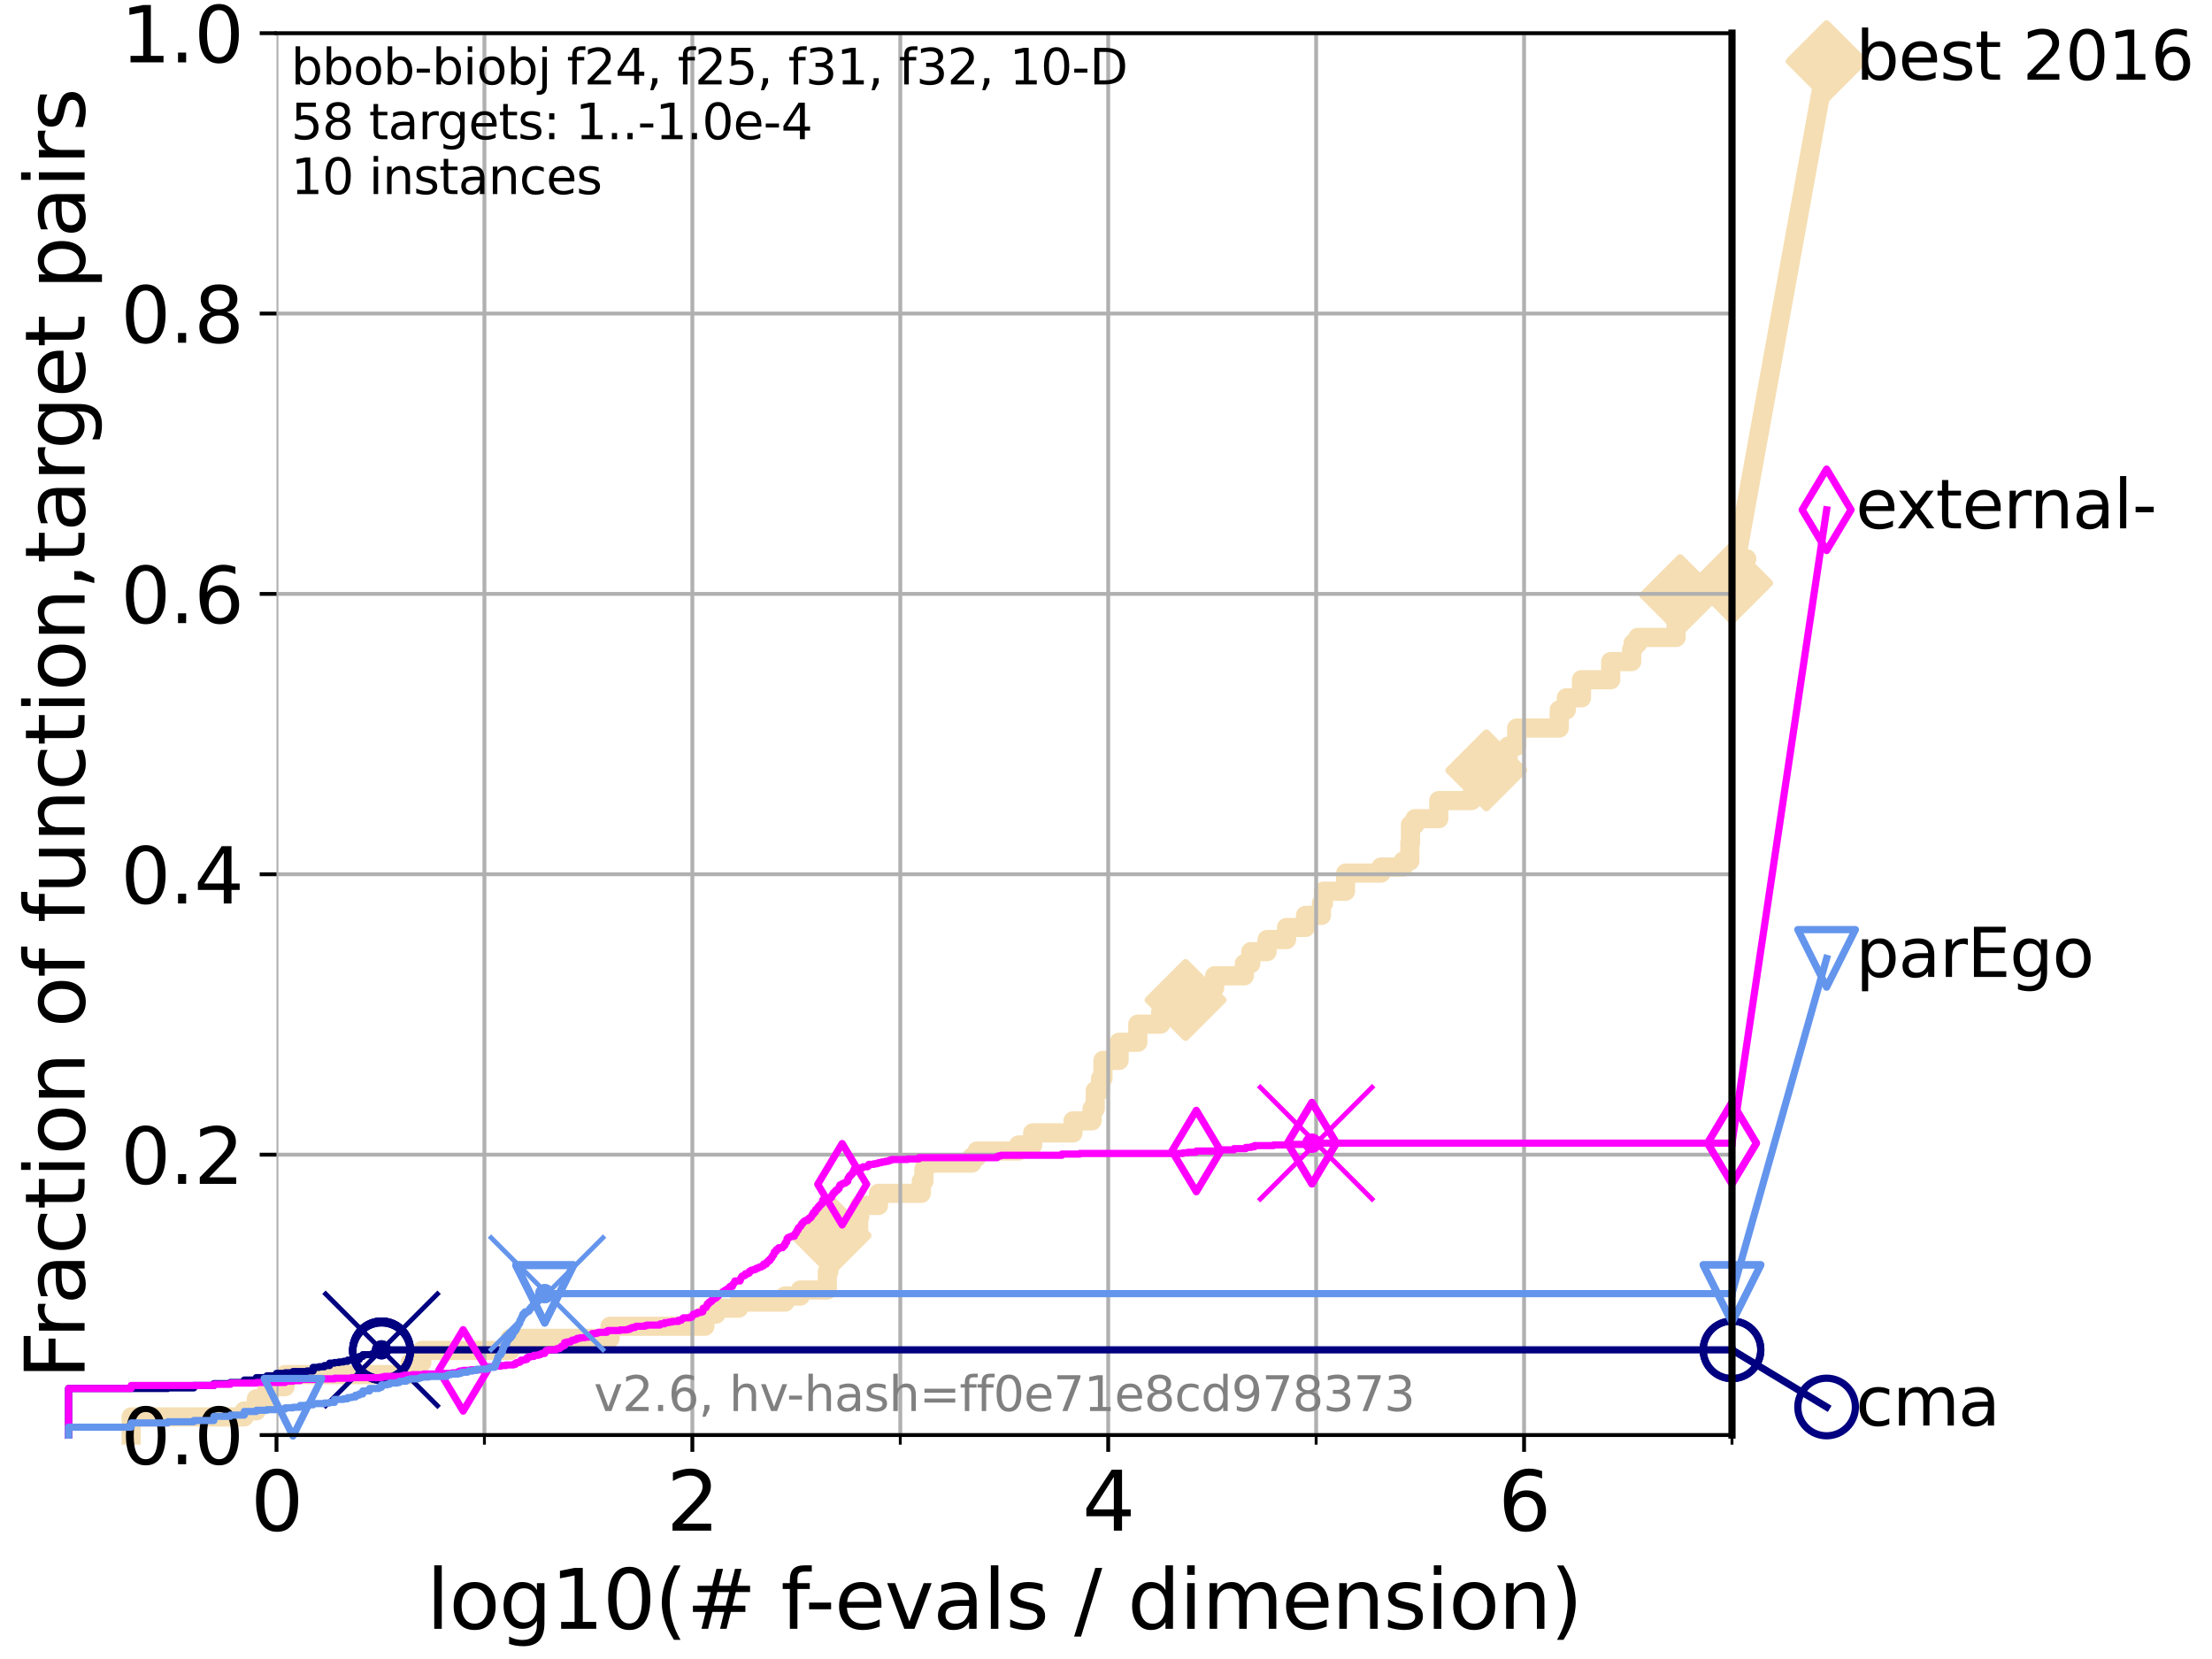 <?xml version="1.0" encoding="utf-8" standalone="no"?>
<!DOCTYPE svg PUBLIC "-//W3C//DTD SVG 1.1//EN"
  "http://www.w3.org/Graphics/SVG/1.1/DTD/svg11.dtd">
<svg xmlns:xlink="http://www.w3.org/1999/xlink" width="460.8pt" height="345.6pt" viewBox="0 0 460.8 345.6" xmlns="http://www.w3.org/2000/svg" version="1.1">
 <defs>
  <style type="text/css">*{stroke-linejoin: round; stroke-linecap: butt}</style>
 </defs>
 <g id="figure_1">
  <g id="patch_1">
   <path d="M 0 345.6 
L 460.8 345.6 
L 460.8 0 
L 0 0 
z
" style="fill: #ffffff"/>
  </g>
  <g id="axes_1">
   <g id="patch_2">
    <path d="M 57.6 298.944 
L 360.806 298.944 
L 360.806 6.912 
L 57.6 6.912 
z
" style="fill: #ffffff"/>
   </g>
   <g id="line2d_1">
    <path d="M 27.324 298.944 
L 27.324 295.168 
L 50.89 295.168 
L 50.89 293.909 
L 53.402 293.909 
L 53.402 291.391 
L 55.618 291.391 
L 55.618 288.874 
L 59.393 288.874 
L 59.393 286.356 
L 85.471 286.356 
L 85.471 283.839 
L 87.876 283.839 
L 87.876 281.321 
L 106.28 281.321 
L 106.28 278.804 
L 127.087 278.804 
L 127.087 276.286 
L 146.843 276.286 
L 146.843 273.769 
L 149.137 273.769 
L 149.137 272.51 
L 153.877 272.51 
L 153.877 271.251 
L 163.518 271.251 
L 163.518 269.993 
L 166.724 269.993 
L 166.724 268.734 
L 172.34 268.734 
L 172.34 264.958 
L 172.666 264.958 
L 172.666 261.181 
L 173.028 261.181 
L 173.028 257.405 
L 178.878 257.405 
L 178.878 253.629 
L 179.068 253.629 
L 179.068 251.111 
L 183.009 251.111 
L 183.009 248.594 
L 191.92 248.594 
L 191.92 246.076 
L 192.462 246.076 
L 192.462 243.559 
L 192.783 243.559 
L 192.783 242.3 
L 202.457 242.3 
L 202.457 241.041 
L 203.521 241.041 
L 203.521 239.782 
L 212.188 239.782 
L 212.188 238.524 
L 215.127 238.524 
L 215.127 236.006 
L 223.535 236.006 
L 223.535 233.489 
L 227.488 233.489 
L 227.488 230.971 
L 228.157 230.971 
L 228.157 227.195 
L 229.262 227.195 
L 229.262 224.677 
L 229.762 224.677 
L 229.762 220.901 
L 233.126 220.901 
L 233.126 217.125 
L 237.03 217.125 
L 237.03 213.348 
L 241.778 213.348 
L 241.778 210.831 
L 243.357 210.831 
L 243.357 208.313 
L 246.973 208.313 
L 246.973 205.796 
L 253.041 205.796 
L 253.041 203.278 
L 259.213 203.278 
L 259.213 200.761 
L 260.559 200.761 
L 260.559 198.243 
L 263.958 198.243 
L 263.958 195.726 
L 268.012 195.726 
L 268.012 193.208 
L 271.962 193.208 
L 271.962 190.691 
L 275.283 190.691 
L 275.283 188.173 
L 275.706 188.173 
L 275.706 185.656 
L 280.286 185.656 
L 280.327 181.879 
L 287.681 181.879 
L 287.681 180.621 
L 292.321 180.621 
L 292.321 179.362 
L 293.699 179.362 
L 293.699 175.586 
L 293.831 175.586 
L 293.831 171.809 
L 294.765 171.809 
L 294.765 170.551 
L 299.723 170.551 
L 299.723 166.774 
L 306.554 166.774 
L 306.554 165.516 
L 307.968 165.516 
L 307.974 160.481 
L 309.626 160.481 
L 309.626 159.222 
L 314.165 159.222 
L 314.165 155.446 
L 315.961 155.446 
L 315.961 151.669 
L 324.813 151.669 
L 324.813 147.893 
L 326.292 147.893 
L 326.292 145.375 
L 329.452 145.375 
L 329.457 141.599 
L 335.54 141.599 
L 335.54 137.823 
L 339.906 137.823 
L 339.906 135.305 
L 340.191 135.305 
L 340.191 134.047 
L 341.181 134.047 
L 341.181 132.788 
L 349.157 132.788 
L 349.157 129.012 
L 349.466 129.012 
L 349.466 125.235 
L 349.867 125.235 
L 349.867 123.977 
L 350.003 123.977 
L 350.003 121.459 
L 360.806 121.459 
L 360.806 121.459 
" style="fill: none; stroke: #f5deb3; stroke-width: 4; stroke-linecap: square"/>
   </g>
   <g id="line2d_2">
    <defs>
     <path id="m1379a761ae" d="M 0 7.778 
L 7.778 0 
L 0 -7.778 
L -7.778 0 
z
" style="stroke: #f5deb3; stroke-width: 1.5; stroke-linejoin: miter"/>
    </defs>
    <g>
     <use xlink:href="#m1379a761ae" x="173.028" y="257.405" style="fill: #f5deb3; stroke: #f5deb3; stroke-width: 1.5; stroke-linejoin: miter"/>
     <use xlink:href="#m1379a761ae" x="246.973" y="208.313" style="fill: #f5deb3; stroke: #f5deb3; stroke-width: 1.5; stroke-linejoin: miter"/>
     <use xlink:href="#m1379a761ae" x="309.626" y="160.481" style="fill: #f5deb3; stroke: #f5deb3; stroke-width: 1.5; stroke-linejoin: miter"/>
     <use xlink:href="#m1379a761ae" x="350.003" y="123.977" style="fill: #f5deb3; stroke: #f5deb3; stroke-width: 1.5; stroke-linejoin: miter"/>
     <use xlink:href="#m1379a761ae" x="360.806" y="121.459" style="fill: #f5deb3; stroke: #f5deb3; stroke-width: 1.5; stroke-linejoin: miter"/>
    </g>
   </g>
   <g id="line2d_3">
    <path style="fill: none; stroke: #f5deb3; stroke-width: 4; stroke-linecap: square"/>
    <g/>
   </g>
   <g id="line2d_4">
    <path d="M 360.806 121.459 
L 380.515 12.753 
" style="fill: none; stroke: #f5deb3; stroke-width: 4; stroke-linecap: square"/>
    <g>
     <use xlink:href="#m1379a761ae" x="360.806" y="121.459" style="fill: #f5deb3; stroke: #f5deb3; stroke-width: 1.5; stroke-linejoin: miter"/>
     <use xlink:href="#m1379a761ae" x="380.515" y="12.753" style="fill: #f5deb3; stroke: #f5deb3; stroke-width: 1.5; stroke-linejoin: miter"/>
    </g>
   </g>
   <g id="matplotlib.axis_1">
    <g id="xtick_1">
     <g id="line2d_5">
      <path d="M 57.6 298.944 
L 57.6 6.912 
" clip-path="url(#p2d1f060546)" style="fill: none; stroke: #b0b0b0; stroke-width: 0.8; stroke-linecap: square"/>
     </g>
     <g id="line2d_6">
      <defs>
       <path id="m438e5644d6" d="M 0 0 
L 0 3.5 
" style="stroke: #000000; stroke-width: 0.8"/>
      </defs>
      <g>
       <use xlink:href="#m438e5644d6" x="57.6" y="298.944" style="stroke: #000000; stroke-width: 0.8"/>
      </g>
     </g>
     <g id="text_1">
      <!-- 0 -->
      <g transform="translate(52.192 318.861)scale(0.17 -0.17)">
       <defs>
        <path id="DejaVuSans-30" d="M 2034 4250 
Q 1547 4250 1301 3770 
Q 1056 3291 1056 2328 
Q 1056 1369 1301 889 
Q 1547 409 2034 409 
Q 2525 409 2770 889 
Q 3016 1369 3016 2328 
Q 3016 3291 2770 3770 
Q 2525 4250 2034 4250 
z
M 2034 4750 
Q 2819 4750 3233 4129 
Q 3647 3509 3647 2328 
Q 3647 1150 3233 529 
Q 2819 -91 2034 -91 
Q 1250 -91 836 529 
Q 422 1150 422 2328 
Q 422 3509 836 4129 
Q 1250 4750 2034 4750 
z
" transform="scale(0.016)"/>
       </defs>
       <use xlink:href="#DejaVuSans-30"/>
      </g>
     </g>
    </g>
    <g id="xtick_2">
     <g id="line2d_7">
      <path d="M 144.23 298.944 
L 144.23 6.912 
" clip-path="url(#p2d1f060546)" style="fill: none; stroke: #b0b0b0; stroke-width: 0.8; stroke-linecap: square"/>
     </g>
     <g id="line2d_8">
      <g>
       <use xlink:href="#m438e5644d6" x="144.23" y="298.944" style="stroke: #000000; stroke-width: 0.8"/>
      </g>
     </g>
     <g id="text_2">
      <!-- 2 -->
      <g transform="translate(138.822 318.861)scale(0.17 -0.17)">
       <defs>
        <path id="DejaVuSans-32" d="M 1228 531 
L 3431 531 
L 3431 0 
L 469 0 
L 469 531 
Q 828 903 1448 1529 
Q 2069 2156 2228 2338 
Q 2531 2678 2651 2914 
Q 2772 3150 2772 3378 
Q 2772 3750 2511 3984 
Q 2250 4219 1831 4219 
Q 1534 4219 1204 4116 
Q 875 4013 500 3803 
L 500 4441 
Q 881 4594 1212 4672 
Q 1544 4750 1819 4750 
Q 2544 4750 2975 4387 
Q 3406 4025 3406 3419 
Q 3406 3131 3298 2873 
Q 3191 2616 2906 2266 
Q 2828 2175 2409 1742 
Q 1991 1309 1228 531 
z
" transform="scale(0.016)"/>
       </defs>
       <use xlink:href="#DejaVuSans-32"/>
      </g>
     </g>
    </g>
    <g id="xtick_3">
     <g id="line2d_9">
      <path d="M 230.861 298.944 
L 230.861 6.912 
" clip-path="url(#p2d1f060546)" style="fill: none; stroke: #b0b0b0; stroke-width: 0.8; stroke-linecap: square"/>
     </g>
     <g id="line2d_10">
      <g>
       <use xlink:href="#m438e5644d6" x="230.861" y="298.944" style="stroke: #000000; stroke-width: 0.8"/>
      </g>
     </g>
     <g id="text_3">
      <!-- 4 -->
      <g transform="translate(225.453 318.861)scale(0.17 -0.17)">
       <defs>
        <path id="DejaVuSans-34" d="M 2419 4116 
L 825 1625 
L 2419 1625 
L 2419 4116 
z
M 2253 4666 
L 3047 4666 
L 3047 1625 
L 3713 1625 
L 3713 1100 
L 3047 1100 
L 3047 0 
L 2419 0 
L 2419 1100 
L 313 1100 
L 313 1709 
L 2253 4666 
z
" transform="scale(0.016)"/>
       </defs>
       <use xlink:href="#DejaVuSans-34"/>
      </g>
     </g>
    </g>
    <g id="xtick_4">
     <g id="line2d_11">
      <path d="M 317.491 298.944 
L 317.491 6.912 
" clip-path="url(#p2d1f060546)" style="fill: none; stroke: #b0b0b0; stroke-width: 0.8; stroke-linecap: square"/>
     </g>
     <g id="line2d_12">
      <g>
       <use xlink:href="#m438e5644d6" x="317.491" y="298.944" style="stroke: #000000; stroke-width: 0.8"/>
      </g>
     </g>
     <g id="text_4">
      <!-- 6 -->
      <g transform="translate(312.083 318.861)scale(0.17 -0.17)">
       <defs>
        <path id="DejaVuSans-36" d="M 2113 2584 
Q 1688 2584 1439 2293 
Q 1191 2003 1191 1497 
Q 1191 994 1439 701 
Q 1688 409 2113 409 
Q 2538 409 2786 701 
Q 3034 994 3034 1497 
Q 3034 2003 2786 2293 
Q 2538 2584 2113 2584 
z
M 3366 4563 
L 3366 3988 
Q 3128 4100 2886 4159 
Q 2644 4219 2406 4219 
Q 1781 4219 1451 3797 
Q 1122 3375 1075 2522 
Q 1259 2794 1537 2939 
Q 1816 3084 2150 3084 
Q 2853 3084 3261 2657 
Q 3669 2231 3669 1497 
Q 3669 778 3244 343 
Q 2819 -91 2113 -91 
Q 1303 -91 875 529 
Q 447 1150 447 2328 
Q 447 3434 972 4092 
Q 1497 4750 2381 4750 
Q 2619 4750 2861 4703 
Q 3103 4656 3366 4563 
z
" transform="scale(0.016)"/>
       </defs>
       <use xlink:href="#DejaVuSans-36"/>
      </g>
     </g>
    </g>
    <g id="xtick_5">
     <g id="line2d_13">
      <path d="M 100.915 298.944 
L 100.915 6.912 
" clip-path="url(#p2d1f060546)" style="fill: none; stroke: #b0b0b0; stroke-width: 0.8; stroke-linecap: square"/>
     </g>
     <g id="line2d_14">
      <defs>
       <path id="m0bf8f43c67" d="M 0 0 
L 0 2 
" style="stroke: #000000; stroke-width: 0.6"/>
      </defs>
      <g>
       <use xlink:href="#m0bf8f43c67" x="100.915" y="298.944" style="stroke: #000000; stroke-width: 0.6"/>
      </g>
     </g>
    </g>
    <g id="xtick_6">
     <g id="line2d_15">
      <path d="M 187.546 298.944 
L 187.546 6.912 
" clip-path="url(#p2d1f060546)" style="fill: none; stroke: #b0b0b0; stroke-width: 0.8; stroke-linecap: square"/>
     </g>
     <g id="line2d_16">
      <g>
       <use xlink:href="#m0bf8f43c67" x="187.546" y="298.944" style="stroke: #000000; stroke-width: 0.6"/>
      </g>
     </g>
    </g>
    <g id="xtick_7">
     <g id="line2d_17">
      <path d="M 274.176 298.944 
L 274.176 6.912 
" clip-path="url(#p2d1f060546)" style="fill: none; stroke: #b0b0b0; stroke-width: 0.8; stroke-linecap: square"/>
     </g>
     <g id="line2d_18">
      <g>
       <use xlink:href="#m0bf8f43c67" x="274.176" y="298.944" style="stroke: #000000; stroke-width: 0.6"/>
      </g>
     </g>
    </g>
    <g id="xtick_8">
     <g id="line2d_19">
      <path d="M 360.806 298.944 
L 360.806 6.912 
" clip-path="url(#p2d1f060546)" style="fill: none; stroke: #b0b0b0; stroke-width: 0.8; stroke-linecap: square"/>
     </g>
     <g id="line2d_20">
      <g>
       <use xlink:href="#m0bf8f43c67" x="360.806" y="298.944" style="stroke: #000000; stroke-width: 0.6"/>
      </g>
     </g>
    </g>
    <g id="text_5">
     <!-- log10(# f-evals / dimension) -->
     <g transform="translate(88.823 339.314)scale(0.17 -0.17)">
      <defs>
       <path id="DejaVuSans-6c" d="M 603 4863 
L 1178 4863 
L 1178 0 
L 603 0 
L 603 4863 
z
" transform="scale(0.016)"/>
       <path id="DejaVuSans-6f" d="M 1959 3097 
Q 1497 3097 1228 2736 
Q 959 2375 959 1747 
Q 959 1119 1226 758 
Q 1494 397 1959 397 
Q 2419 397 2687 759 
Q 2956 1122 2956 1747 
Q 2956 2369 2687 2733 
Q 2419 3097 1959 3097 
z
M 1959 3584 
Q 2709 3584 3137 3096 
Q 3566 2609 3566 1747 
Q 3566 888 3137 398 
Q 2709 -91 1959 -91 
Q 1206 -91 779 398 
Q 353 888 353 1747 
Q 353 2609 779 3096 
Q 1206 3584 1959 3584 
z
" transform="scale(0.016)"/>
       <path id="DejaVuSans-67" d="M 2906 1791 
Q 2906 2416 2648 2759 
Q 2391 3103 1925 3103 
Q 1463 3103 1205 2759 
Q 947 2416 947 1791 
Q 947 1169 1205 825 
Q 1463 481 1925 481 
Q 2391 481 2648 825 
Q 2906 1169 2906 1791 
z
M 3481 434 
Q 3481 -459 3084 -895 
Q 2688 -1331 1869 -1331 
Q 1566 -1331 1297 -1286 
Q 1028 -1241 775 -1147 
L 775 -588 
Q 1028 -725 1275 -790 
Q 1522 -856 1778 -856 
Q 2344 -856 2625 -561 
Q 2906 -266 2906 331 
L 2906 616 
Q 2728 306 2450 153 
Q 2172 0 1784 0 
Q 1141 0 747 490 
Q 353 981 353 1791 
Q 353 2603 747 3093 
Q 1141 3584 1784 3584 
Q 2172 3584 2450 3431 
Q 2728 3278 2906 2969 
L 2906 3500 
L 3481 3500 
L 3481 434 
z
" transform="scale(0.016)"/>
       <path id="DejaVuSans-31" d="M 794 531 
L 1825 531 
L 1825 4091 
L 703 3866 
L 703 4441 
L 1819 4666 
L 2450 4666 
L 2450 531 
L 3481 531 
L 3481 0 
L 794 0 
L 794 531 
z
" transform="scale(0.016)"/>
       <path id="DejaVuSans-28" d="M 1984 4856 
Q 1566 4138 1362 3434 
Q 1159 2731 1159 2009 
Q 1159 1288 1364 580 
Q 1569 -128 1984 -844 
L 1484 -844 
Q 1016 -109 783 600 
Q 550 1309 550 2009 
Q 550 2706 781 3412 
Q 1013 4119 1484 4856 
L 1984 4856 
z
" transform="scale(0.016)"/>
       <path id="DejaVuSans-23" d="M 3272 2816 
L 2363 2816 
L 2100 1772 
L 3016 1772 
L 3272 2816 
z
M 2803 4594 
L 2478 3297 
L 3391 3297 
L 3719 4594 
L 4219 4594 
L 3897 3297 
L 4872 3297 
L 4872 2816 
L 3775 2816 
L 3519 1772 
L 4513 1772 
L 4513 1294 
L 3397 1294 
L 3072 0 
L 2572 0 
L 2894 1294 
L 1978 1294 
L 1656 0 
L 1153 0 
L 1478 1294 
L 494 1294 
L 494 1772 
L 1594 1772 
L 1856 2816 
L 850 2816 
L 850 3297 
L 1978 3297 
L 2297 4594 
L 2803 4594 
z
" transform="scale(0.016)"/>
       <path id="DejaVuSans-20" transform="scale(0.016)"/>
       <path id="DejaVuSans-66" d="M 2375 4863 
L 2375 4384 
L 1825 4384 
Q 1516 4384 1395 4259 
Q 1275 4134 1275 3809 
L 1275 3500 
L 2222 3500 
L 2222 3053 
L 1275 3053 
L 1275 0 
L 697 0 
L 697 3053 
L 147 3053 
L 147 3500 
L 697 3500 
L 697 3744 
Q 697 4328 969 4595 
Q 1241 4863 1831 4863 
L 2375 4863 
z
" transform="scale(0.016)"/>
       <path id="DejaVuSans-2d" d="M 313 2009 
L 1997 2009 
L 1997 1497 
L 313 1497 
L 313 2009 
z
" transform="scale(0.016)"/>
       <path id="DejaVuSans-65" d="M 3597 1894 
L 3597 1613 
L 953 1613 
Q 991 1019 1311 708 
Q 1631 397 2203 397 
Q 2534 397 2845 478 
Q 3156 559 3463 722 
L 3463 178 
Q 3153 47 2828 -22 
Q 2503 -91 2169 -91 
Q 1331 -91 842 396 
Q 353 884 353 1716 
Q 353 2575 817 3079 
Q 1281 3584 2069 3584 
Q 2775 3584 3186 3129 
Q 3597 2675 3597 1894 
z
M 3022 2063 
Q 3016 2534 2758 2815 
Q 2500 3097 2075 3097 
Q 1594 3097 1305 2825 
Q 1016 2553 972 2059 
L 3022 2063 
z
" transform="scale(0.016)"/>
       <path id="DejaVuSans-76" d="M 191 3500 
L 800 3500 
L 1894 563 
L 2988 3500 
L 3597 3500 
L 2284 0 
L 1503 0 
L 191 3500 
z
" transform="scale(0.016)"/>
       <path id="DejaVuSans-61" d="M 2194 1759 
Q 1497 1759 1228 1600 
Q 959 1441 959 1056 
Q 959 750 1161 570 
Q 1363 391 1709 391 
Q 2188 391 2477 730 
Q 2766 1069 2766 1631 
L 2766 1759 
L 2194 1759 
z
M 3341 1997 
L 3341 0 
L 2766 0 
L 2766 531 
Q 2569 213 2275 61 
Q 1981 -91 1556 -91 
Q 1019 -91 701 211 
Q 384 513 384 1019 
Q 384 1609 779 1909 
Q 1175 2209 1959 2209 
L 2766 2209 
L 2766 2266 
Q 2766 2663 2505 2880 
Q 2244 3097 1772 3097 
Q 1472 3097 1187 3025 
Q 903 2953 641 2809 
L 641 3341 
Q 956 3463 1253 3523 
Q 1550 3584 1831 3584 
Q 2591 3584 2966 3190 
Q 3341 2797 3341 1997 
z
" transform="scale(0.016)"/>
       <path id="DejaVuSans-73" d="M 2834 3397 
L 2834 2853 
Q 2591 2978 2328 3040 
Q 2066 3103 1784 3103 
Q 1356 3103 1142 2972 
Q 928 2841 928 2578 
Q 928 2378 1081 2264 
Q 1234 2150 1697 2047 
L 1894 2003 
Q 2506 1872 2764 1633 
Q 3022 1394 3022 966 
Q 3022 478 2636 193 
Q 2250 -91 1575 -91 
Q 1294 -91 989 -36 
Q 684 19 347 128 
L 347 722 
Q 666 556 975 473 
Q 1284 391 1588 391 
Q 1994 391 2212 530 
Q 2431 669 2431 922 
Q 2431 1156 2273 1281 
Q 2116 1406 1581 1522 
L 1381 1569 
Q 847 1681 609 1914 
Q 372 2147 372 2553 
Q 372 3047 722 3315 
Q 1072 3584 1716 3584 
Q 2034 3584 2315 3537 
Q 2597 3491 2834 3397 
z
" transform="scale(0.016)"/>
       <path id="DejaVuSans-2f" d="M 1625 4666 
L 2156 4666 
L 531 -594 
L 0 -594 
L 1625 4666 
z
" transform="scale(0.016)"/>
       <path id="DejaVuSans-64" d="M 2906 2969 
L 2906 4863 
L 3481 4863 
L 3481 0 
L 2906 0 
L 2906 525 
Q 2725 213 2448 61 
Q 2172 -91 1784 -91 
Q 1150 -91 751 415 
Q 353 922 353 1747 
Q 353 2572 751 3078 
Q 1150 3584 1784 3584 
Q 2172 3584 2448 3432 
Q 2725 3281 2906 2969 
z
M 947 1747 
Q 947 1113 1208 752 
Q 1469 391 1925 391 
Q 2381 391 2643 752 
Q 2906 1113 2906 1747 
Q 2906 2381 2643 2742 
Q 2381 3103 1925 3103 
Q 1469 3103 1208 2742 
Q 947 2381 947 1747 
z
" transform="scale(0.016)"/>
       <path id="DejaVuSans-69" d="M 603 3500 
L 1178 3500 
L 1178 0 
L 603 0 
L 603 3500 
z
M 603 4863 
L 1178 4863 
L 1178 4134 
L 603 4134 
L 603 4863 
z
" transform="scale(0.016)"/>
       <path id="DejaVuSans-6d" d="M 3328 2828 
Q 3544 3216 3844 3400 
Q 4144 3584 4550 3584 
Q 5097 3584 5394 3201 
Q 5691 2819 5691 2113 
L 5691 0 
L 5113 0 
L 5113 2094 
Q 5113 2597 4934 2840 
Q 4756 3084 4391 3084 
Q 3944 3084 3684 2787 
Q 3425 2491 3425 1978 
L 3425 0 
L 2847 0 
L 2847 2094 
Q 2847 2600 2669 2842 
Q 2491 3084 2119 3084 
Q 1678 3084 1418 2786 
Q 1159 2488 1159 1978 
L 1159 0 
L 581 0 
L 581 3500 
L 1159 3500 
L 1159 2956 
Q 1356 3278 1631 3431 
Q 1906 3584 2284 3584 
Q 2666 3584 2933 3390 
Q 3200 3197 3328 2828 
z
" transform="scale(0.016)"/>
       <path id="DejaVuSans-6e" d="M 3513 2113 
L 3513 0 
L 2938 0 
L 2938 2094 
Q 2938 2591 2744 2837 
Q 2550 3084 2163 3084 
Q 1697 3084 1428 2787 
Q 1159 2491 1159 1978 
L 1159 0 
L 581 0 
L 581 3500 
L 1159 3500 
L 1159 2956 
Q 1366 3272 1645 3428 
Q 1925 3584 2291 3584 
Q 2894 3584 3203 3211 
Q 3513 2838 3513 2113 
z
" transform="scale(0.016)"/>
       <path id="DejaVuSans-29" d="M 513 4856 
L 1013 4856 
Q 1481 4119 1714 3412 
Q 1947 2706 1947 2009 
Q 1947 1309 1714 600 
Q 1481 -109 1013 -844 
L 513 -844 
Q 928 -128 1133 580 
Q 1338 1288 1338 2009 
Q 1338 2731 1133 3434 
Q 928 4138 513 4856 
z
" transform="scale(0.016)"/>
      </defs>
      <use xlink:href="#DejaVuSans-6c"/>
      <use xlink:href="#DejaVuSans-6f" x="27.783"/>
      <use xlink:href="#DejaVuSans-67" x="88.965"/>
      <use xlink:href="#DejaVuSans-31" x="152.441"/>
      <use xlink:href="#DejaVuSans-30" x="216.064"/>
      <use xlink:href="#DejaVuSans-28" x="279.688"/>
      <use xlink:href="#DejaVuSans-23" x="318.701"/>
      <use xlink:href="#DejaVuSans-20" x="402.49"/>
      <use xlink:href="#DejaVuSans-66" x="434.277"/>
      <use xlink:href="#DejaVuSans-2d" x="463.982"/>
      <use xlink:href="#DejaVuSans-65" x="500.066"/>
      <use xlink:href="#DejaVuSans-76" x="561.59"/>
      <use xlink:href="#DejaVuSans-61" x="620.77"/>
      <use xlink:href="#DejaVuSans-6c" x="682.049"/>
      <use xlink:href="#DejaVuSans-73" x="709.832"/>
      <use xlink:href="#DejaVuSans-20" x="761.932"/>
      <use xlink:href="#DejaVuSans-2f" x="793.719"/>
      <use xlink:href="#DejaVuSans-20" x="827.41"/>
      <use xlink:href="#DejaVuSans-64" x="859.197"/>
      <use xlink:href="#DejaVuSans-69" x="922.674"/>
      <use xlink:href="#DejaVuSans-6d" x="950.457"/>
      <use xlink:href="#DejaVuSans-65" x="1047.869"/>
      <use xlink:href="#DejaVuSans-6e" x="1109.393"/>
      <use xlink:href="#DejaVuSans-73" x="1172.771"/>
      <use xlink:href="#DejaVuSans-69" x="1224.871"/>
      <use xlink:href="#DejaVuSans-6f" x="1252.654"/>
      <use xlink:href="#DejaVuSans-6e" x="1313.836"/>
      <use xlink:href="#DejaVuSans-29" x="1377.215"/>
     </g>
    </g>
   </g>
   <g id="matplotlib.axis_2">
    <g id="ytick_1">
     <g id="line2d_21">
      <path d="M 57.6 298.944 
L 360.806 298.944 
" clip-path="url(#p2d1f060546)" style="fill: none; stroke: #b0b0b0; stroke-width: 0.8; stroke-linecap: square"/>
     </g>
     <g id="line2d_22">
      <defs>
       <path id="md405bee66b" d="M 0 0 
L -3.5 0 
" style="stroke: #000000; stroke-width: 0.8"/>
      </defs>
      <g>
       <use xlink:href="#md405bee66b" x="57.6" y="298.944" style="stroke: #000000; stroke-width: 0.8"/>
      </g>
     </g>
     <g id="text_6">
      <!-- 0.0 -->
      <g transform="translate(25.155 305.023)scale(0.16 -0.16)">
       <defs>
        <path id="DejaVuSans-2e" d="M 684 794 
L 1344 794 
L 1344 0 
L 684 0 
L 684 794 
z
" transform="scale(0.016)"/>
       </defs>
       <use xlink:href="#DejaVuSans-30"/>
       <use xlink:href="#DejaVuSans-2e" x="63.623"/>
       <use xlink:href="#DejaVuSans-30" x="95.41"/>
      </g>
     </g>
    </g>
    <g id="ytick_2">
     <g id="line2d_23">
      <path d="M 57.6 240.538 
L 360.806 240.538 
" clip-path="url(#p2d1f060546)" style="fill: none; stroke: #b0b0b0; stroke-width: 0.8; stroke-linecap: square"/>
     </g>
     <g id="line2d_24">
      <g>
       <use xlink:href="#md405bee66b" x="57.6" y="240.538" style="stroke: #000000; stroke-width: 0.8"/>
      </g>
     </g>
     <g id="text_7">
      <!-- 0.2 -->
      <g transform="translate(25.155 246.616)scale(0.16 -0.16)">
       <use xlink:href="#DejaVuSans-30"/>
       <use xlink:href="#DejaVuSans-2e" x="63.623"/>
       <use xlink:href="#DejaVuSans-32" x="95.41"/>
      </g>
     </g>
    </g>
    <g id="ytick_3">
     <g id="line2d_25">
      <path d="M 57.6 182.131 
L 360.806 182.131 
" clip-path="url(#p2d1f060546)" style="fill: none; stroke: #b0b0b0; stroke-width: 0.8; stroke-linecap: square"/>
     </g>
     <g id="line2d_26">
      <g>
       <use xlink:href="#md405bee66b" x="57.6" y="182.131" style="stroke: #000000; stroke-width: 0.8"/>
      </g>
     </g>
     <g id="text_8">
      <!-- 0.4 -->
      <g transform="translate(25.155 188.21)scale(0.16 -0.16)">
       <use xlink:href="#DejaVuSans-30"/>
       <use xlink:href="#DejaVuSans-2e" x="63.623"/>
       <use xlink:href="#DejaVuSans-34" x="95.41"/>
      </g>
     </g>
    </g>
    <g id="ytick_4">
     <g id="line2d_27">
      <path d="M 57.6 123.725 
L 360.806 123.725 
" clip-path="url(#p2d1f060546)" style="fill: none; stroke: #b0b0b0; stroke-width: 0.8; stroke-linecap: square"/>
     </g>
     <g id="line2d_28">
      <g>
       <use xlink:href="#md405bee66b" x="57.6" y="123.725" style="stroke: #000000; stroke-width: 0.8"/>
      </g>
     </g>
     <g id="text_9">
      <!-- 0.6 -->
      <g transform="translate(25.155 129.804)scale(0.16 -0.16)">
       <use xlink:href="#DejaVuSans-30"/>
       <use xlink:href="#DejaVuSans-2e" x="63.623"/>
       <use xlink:href="#DejaVuSans-36" x="95.41"/>
      </g>
     </g>
    </g>
    <g id="ytick_5">
     <g id="line2d_29">
      <path d="M 57.6 65.318 
L 360.806 65.318 
" clip-path="url(#p2d1f060546)" style="fill: none; stroke: #b0b0b0; stroke-width: 0.8; stroke-linecap: square"/>
     </g>
     <g id="line2d_30">
      <g>
       <use xlink:href="#md405bee66b" x="57.6" y="65.318" style="stroke: #000000; stroke-width: 0.8"/>
      </g>
     </g>
     <g id="text_10">
      <!-- 0.8 -->
      <g transform="translate(25.155 71.397)scale(0.16 -0.16)">
       <defs>
        <path id="DejaVuSans-38" d="M 2034 2216 
Q 1584 2216 1326 1975 
Q 1069 1734 1069 1313 
Q 1069 891 1326 650 
Q 1584 409 2034 409 
Q 2484 409 2743 651 
Q 3003 894 3003 1313 
Q 3003 1734 2745 1975 
Q 2488 2216 2034 2216 
z
M 1403 2484 
Q 997 2584 770 2862 
Q 544 3141 544 3541 
Q 544 4100 942 4425 
Q 1341 4750 2034 4750 
Q 2731 4750 3128 4425 
Q 3525 4100 3525 3541 
Q 3525 3141 3298 2862 
Q 3072 2584 2669 2484 
Q 3125 2378 3379 2068 
Q 3634 1759 3634 1313 
Q 3634 634 3220 271 
Q 2806 -91 2034 -91 
Q 1263 -91 848 271 
Q 434 634 434 1313 
Q 434 1759 690 2068 
Q 947 2378 1403 2484 
z
M 1172 3481 
Q 1172 3119 1398 2916 
Q 1625 2713 2034 2713 
Q 2441 2713 2670 2916 
Q 2900 3119 2900 3481 
Q 2900 3844 2670 4047 
Q 2441 4250 2034 4250 
Q 1625 4250 1398 4047 
Q 1172 3844 1172 3481 
z
" transform="scale(0.016)"/>
       </defs>
       <use xlink:href="#DejaVuSans-30"/>
       <use xlink:href="#DejaVuSans-2e" x="63.623"/>
       <use xlink:href="#DejaVuSans-38" x="95.41"/>
      </g>
     </g>
    </g>
    <g id="ytick_6">
     <g id="line2d_31">
      <path d="M 57.6 6.912 
L 360.806 6.912 
" clip-path="url(#p2d1f060546)" style="fill: none; stroke: #b0b0b0; stroke-width: 0.8; stroke-linecap: square"/>
     </g>
     <g id="line2d_32">
      <g>
       <use xlink:href="#md405bee66b" x="57.6" y="6.912" style="stroke: #000000; stroke-width: 0.8"/>
      </g>
     </g>
     <g id="text_11">
      <!-- 1.0 -->
      <g transform="translate(25.155 12.991)scale(0.16 -0.16)">
       <use xlink:href="#DejaVuSans-31"/>
       <use xlink:href="#DejaVuSans-2e" x="63.623"/>
       <use xlink:href="#DejaVuSans-30" x="95.41"/>
      </g>
     </g>
    </g>
    <g id="text_12">
     <!-- Fraction of function,target pairs -->
     <g transform="translate(17.62 287.313)rotate(-90)scale(0.17 -0.17)">
      <defs>
       <path id="DejaVuSans-46" d="M 628 4666 
L 3309 4666 
L 3309 4134 
L 1259 4134 
L 1259 2759 
L 3109 2759 
L 3109 2228 
L 1259 2228 
L 1259 0 
L 628 0 
L 628 4666 
z
" transform="scale(0.016)"/>
       <path id="DejaVuSans-72" d="M 2631 2963 
Q 2534 3019 2420 3045 
Q 2306 3072 2169 3072 
Q 1681 3072 1420 2755 
Q 1159 2438 1159 1844 
L 1159 0 
L 581 0 
L 581 3500 
L 1159 3500 
L 1159 2956 
Q 1341 3275 1631 3429 
Q 1922 3584 2338 3584 
Q 2397 3584 2469 3576 
Q 2541 3569 2628 3553 
L 2631 2963 
z
" transform="scale(0.016)"/>
       <path id="DejaVuSans-63" d="M 3122 3366 
L 3122 2828 
Q 2878 2963 2633 3030 
Q 2388 3097 2138 3097 
Q 1578 3097 1268 2742 
Q 959 2388 959 1747 
Q 959 1106 1268 751 
Q 1578 397 2138 397 
Q 2388 397 2633 464 
Q 2878 531 3122 666 
L 3122 134 
Q 2881 22 2623 -34 
Q 2366 -91 2075 -91 
Q 1284 -91 818 406 
Q 353 903 353 1747 
Q 353 2603 823 3093 
Q 1294 3584 2113 3584 
Q 2378 3584 2631 3529 
Q 2884 3475 3122 3366 
z
" transform="scale(0.016)"/>
       <path id="DejaVuSans-74" d="M 1172 4494 
L 1172 3500 
L 2356 3500 
L 2356 3053 
L 1172 3053 
L 1172 1153 
Q 1172 725 1289 603 
Q 1406 481 1766 481 
L 2356 481 
L 2356 0 
L 1766 0 
Q 1100 0 847 248 
Q 594 497 594 1153 
L 594 3053 
L 172 3053 
L 172 3500 
L 594 3500 
L 594 4494 
L 1172 4494 
z
" transform="scale(0.016)"/>
       <path id="DejaVuSans-75" d="M 544 1381 
L 544 3500 
L 1119 3500 
L 1119 1403 
Q 1119 906 1312 657 
Q 1506 409 1894 409 
Q 2359 409 2629 706 
Q 2900 1003 2900 1516 
L 2900 3500 
L 3475 3500 
L 3475 0 
L 2900 0 
L 2900 538 
Q 2691 219 2414 64 
Q 2138 -91 1772 -91 
Q 1169 -91 856 284 
Q 544 659 544 1381 
z
M 1991 3584 
L 1991 3584 
z
" transform="scale(0.016)"/>
       <path id="DejaVuSans-2c" d="M 750 794 
L 1409 794 
L 1409 256 
L 897 -744 
L 494 -744 
L 750 256 
L 750 794 
z
" transform="scale(0.016)"/>
       <path id="DejaVuSans-70" d="M 1159 525 
L 1159 -1331 
L 581 -1331 
L 581 3500 
L 1159 3500 
L 1159 2969 
Q 1341 3281 1617 3432 
Q 1894 3584 2278 3584 
Q 2916 3584 3314 3078 
Q 3713 2572 3713 1747 
Q 3713 922 3314 415 
Q 2916 -91 2278 -91 
Q 1894 -91 1617 61 
Q 1341 213 1159 525 
z
M 3116 1747 
Q 3116 2381 2855 2742 
Q 2594 3103 2138 3103 
Q 1681 3103 1420 2742 
Q 1159 2381 1159 1747 
Q 1159 1113 1420 752 
Q 1681 391 2138 391 
Q 2594 391 2855 752 
Q 3116 1113 3116 1747 
z
" transform="scale(0.016)"/>
      </defs>
      <use xlink:href="#DejaVuSans-46"/>
      <use xlink:href="#DejaVuSans-72" x="50.27"/>
      <use xlink:href="#DejaVuSans-61" x="91.383"/>
      <use xlink:href="#DejaVuSans-63" x="152.662"/>
      <use xlink:href="#DejaVuSans-74" x="207.643"/>
      <use xlink:href="#DejaVuSans-69" x="246.852"/>
      <use xlink:href="#DejaVuSans-6f" x="274.635"/>
      <use xlink:href="#DejaVuSans-6e" x="335.816"/>
      <use xlink:href="#DejaVuSans-20" x="399.195"/>
      <use xlink:href="#DejaVuSans-6f" x="430.982"/>
      <use xlink:href="#DejaVuSans-66" x="492.164"/>
      <use xlink:href="#DejaVuSans-20" x="527.369"/>
      <use xlink:href="#DejaVuSans-66" x="559.156"/>
      <use xlink:href="#DejaVuSans-75" x="594.361"/>
      <use xlink:href="#DejaVuSans-6e" x="657.74"/>
      <use xlink:href="#DejaVuSans-63" x="721.119"/>
      <use xlink:href="#DejaVuSans-74" x="776.1"/>
      <use xlink:href="#DejaVuSans-69" x="815.309"/>
      <use xlink:href="#DejaVuSans-6f" x="843.092"/>
      <use xlink:href="#DejaVuSans-6e" x="904.273"/>
      <use xlink:href="#DejaVuSans-2c" x="967.652"/>
      <use xlink:href="#DejaVuSans-74" x="999.439"/>
      <use xlink:href="#DejaVuSans-61" x="1038.648"/>
      <use xlink:href="#DejaVuSans-72" x="1099.928"/>
      <use xlink:href="#DejaVuSans-67" x="1139.291"/>
      <use xlink:href="#DejaVuSans-65" x="1202.768"/>
      <use xlink:href="#DejaVuSans-74" x="1264.291"/>
      <use xlink:href="#DejaVuSans-20" x="1303.5"/>
      <use xlink:href="#DejaVuSans-70" x="1335.287"/>
      <use xlink:href="#DejaVuSans-61" x="1398.764"/>
      <use xlink:href="#DejaVuSans-69" x="1460.043"/>
      <use xlink:href="#DejaVuSans-72" x="1487.826"/>
      <use xlink:href="#DejaVuSans-73" x="1528.939"/>
     </g>
    </g>
   </g>
   <g id="line2d_33">
    <defs>
     <path id="mdafdfb9aef" d="M 0 1.5 
C 0.398 1.5 0.779 1.342 1.061 1.061 
C 1.342 0.779 1.5 0.398 1.5 0 
C 1.5 -0.398 1.342 -0.779 1.061 -1.061 
C 0.779 -1.342 0.398 -1.5 0 -1.5 
C -0.398 -1.5 -0.779 -1.342 -1.061 -1.061 
C -1.342 -0.779 -1.5 -0.398 -1.5 0 
C -1.5 0.398 -1.342 0.779 -1.061 1.061 
C -0.779 1.342 -0.398 1.5 0 1.5 
z
" style="stroke: #f5deb3"/>
    </defs>
    <g>
     <use xlink:href="#mdafdfb9aef" x="363.843" y="116.424" style="fill: #f5deb3; stroke: #f5deb3"/>
     <use xlink:href="#mdafdfb9aef" x="363.843" y="116.424" style="fill: #f5deb3; stroke: #f5deb3"/>
    </g>
   </g>
   <g id="line2d_34">
    <defs>
     <path id="m233ce60625" d="M 0 1.5 
C 0.398 1.5 0.779 1.342 1.061 1.061 
C 1.342 0.779 1.5 0.398 1.5 0 
C 1.5 -0.398 1.342 -0.779 1.061 -1.061 
C 0.779 -1.342 0.398 -1.5 0 -1.5 
C -0.398 -1.5 -0.779 -1.342 -1.061 -1.061 
C -1.342 -0.779 -1.5 -0.398 -1.5 0 
C -1.5 0.398 -1.342 0.779 -1.061 1.061 
C -0.779 1.342 -0.398 1.5 0 1.5 
z
" style="stroke: #000080"/>
    </defs>
    <g>
     <use xlink:href="#m233ce60625" x="79.481" y="281.196" style="fill: #000080; stroke: #000080"/>
     <use xlink:href="#m233ce60625" x="79.481" y="281.196" style="fill: #000080; stroke: #000080"/>
    </g>
   </g>
   <g id="line2d_35">
    <path d="M 14.285 298.944 
L 14.285 289.252 
L 34.951 289.252 
L 34.951 289.126 
L 40.363 289.126 
L 40.363 288.622 
L 44.561 288.622 
L 44.561 288.245 
L 47.991 288.245 
L 47.991 287.993 
L 50.89 287.993 
L 50.89 287.489 
L 53.402 287.489 
L 53.402 286.986 
L 55.618 286.986 
L 55.618 286.608 
L 57.6 286.608 
L 57.6 286.105 
L 59.393 286.105 
L 59.393 285.979 
L 61.03 285.979 
L 61.03 285.727 
L 63.93 285.727 
L 63.93 285.601 
L 65.227 285.601 
L 65.227 284.846 
L 66.441 284.846 
L 66.441 284.72 
L 67.582 284.72 
L 67.582 284.468 
L 68.657 284.468 
L 68.657 283.965 
L 69.674 283.965 
L 69.674 283.839 
L 70.639 283.839 
L 70.639 283.713 
L 71.557 283.713 
L 71.557 283.587 
L 72.432 283.587 
L 72.432 283.335 
L 73.268 283.335 
L 73.268 283.21 
L 74.837 283.21 
L 74.837 282.58 
L 75.575 282.58 
L 75.575 282.203 
L 77.629 282.203 
L 77.629 281.951 
L 78.267 281.951 
L 78.267 281.699 
L 78.883 281.699 
L 78.883 281.573 
L 79.481 281.573 
L 79.481 281.196 
L 360.806 281.196 
" style="fill: none; stroke: #000080; stroke-width: 1.5; stroke-linecap: square"/>
   </g>
   <g id="line2d_36">
    <defs>
     <path id="m3d916eaffc" d="M 0 6 
C 1.591 6 3.117 5.368 4.243 4.243 
C 5.368 3.117 6 1.591 6 0 
C 6 -1.591 5.368 -3.117 4.243 -4.243 
C 3.117 -5.368 1.591 -6 0 -6 
C -1.591 -6 -3.117 -5.368 -4.243 -4.243 
C -5.368 -3.117 -6 -1.591 -6 0 
C -6 1.591 -5.368 3.117 -4.243 4.243 
C -3.117 5.368 -1.591 6 0 6 
z
" style="stroke: #000080; stroke-width: 1.5"/>
    </defs>
    <g>
     <use xlink:href="#m3d916eaffc" x="79.481" y="281.573" style="fill-opacity: 0; stroke: #000080; stroke-width: 1.5"/>
     <use xlink:href="#m3d916eaffc" x="79.481" y="281.573" style="fill-opacity: 0; stroke: #000080; stroke-width: 1.5"/>
     <use xlink:href="#m3d916eaffc" x="79.481" y="281.196" style="fill-opacity: 0; stroke: #000080; stroke-width: 1.5"/>
     <use xlink:href="#m3d916eaffc" x="79.481" y="281.196" style="fill-opacity: 0; stroke: #000080; stroke-width: 1.5"/>
     <use xlink:href="#m3d916eaffc" x="79.481" y="281.196" style="fill-opacity: 0; stroke: #000080; stroke-width: 1.5"/>
     <use xlink:href="#m3d916eaffc" x="360.806" y="281.196" style="fill-opacity: 0; stroke: #000080; stroke-width: 1.5"/>
    </g>
   </g>
   <g id="line2d_37">
    <path style="fill: none; stroke: #000080; stroke-width: 1.5; stroke-linecap: square"/>
    <g/>
   </g>
   <g id="line2d_38">
    <path d="M 79.481 281.196 
" clip-path="url(#p2d1f060546)" style="fill: none; stroke: #000080; stroke-width: 1.5; stroke-linecap: square"/>
    <defs>
     <path id="m4c823341d1" d="M -12 12 
L 12 -12 
M -12 -12 
L 12 12 
" style="stroke: #000080"/>
    </defs>
    <g clip-path="url(#p2d1f060546)">
     <use xlink:href="#m4c823341d1" x="79.481" y="281.196" style="fill: #000080; stroke: #000080"/>
    </g>
   </g>
   <g id="line2d_39">
    <defs>
     <path id="ma644a2a6f7" d="M 0 1.5 
C 0.398 1.5 0.779 1.342 1.061 1.061 
C 1.342 0.779 1.5 0.398 1.5 0 
C 1.5 -0.398 1.342 -0.779 1.061 -1.061 
C 0.779 -1.342 0.398 -1.5 0 -1.5 
C -0.398 -1.5 -0.779 -1.342 -1.061 -1.061 
C -1.342 -0.779 -1.5 -0.398 -1.5 0 
C -1.5 0.398 -1.342 0.779 -1.061 1.061 
C -0.779 1.342 -0.398 1.5 0 1.5 
z
" style="stroke: #ff00ff"/>
    </defs>
    <g>
     <use xlink:href="#ma644a2a6f7" x="273.3" y="238.146" style="fill: #ff00ff; stroke: #ff00ff"/>
     <use xlink:href="#ma644a2a6f7" x="273.3" y="238.146" style="fill: #ff00ff; stroke: #ff00ff"/>
    </g>
   </g>
   <g id="line2d_40">
    <path d="M 14.285 298.944 
L 14.285 289.252 
L 27.324 289.252 
L 27.324 288.622 
L 44.561 288.622 
L 44.561 288.37 
L 47.991 288.37 
L 47.991 288.119 
L 53.402 288.119 
L 53.402 287.993 
L 59.393 287.993 
L 59.393 287.741 
L 61.03 287.741 
L 61.03 287.615 
L 62.535 287.615 
L 62.535 287.363 
L 66.441 287.363 
L 66.441 287.238 
L 69.674 287.238 
L 69.674 287.112 
L 73.268 287.112 
L 73.268 286.986 
L 79.481 286.986 
L 79.481 286.86 
L 80.06 286.86 
L 80.06 286.734 
L 83.678 286.734 
L 83.678 286.608 
L 84.143 286.608 
L 84.143 286.482 
L 85.894 286.482 
L 85.894 286.356 
L 88.249 286.356 
L 88.249 286.231 
L 90.99 286.231 
L 90.99 286.105 
L 94.206 286.105 
L 94.206 285.979 
L 95.251 285.979 
L 95.251 285.853 
L 95.503 285.853 
L 95.503 285.727 
L 95.753 285.727 
L 95.753 285.601 
L 96.481 285.601 
L 96.481 285.475 
L 98.078 285.475 
L 98.078 285.349 
L 100.535 285.349 
L 100.535 285.224 
L 100.915 285.224 
L 100.915 285.098 
L 101.102 285.098 
L 101.102 284.972 
L 101.288 284.972 
L 101.288 284.846 
L 101.833 284.846 
L 101.833 284.72 
L 102.878 284.72 
L 102.878 284.594 
L 104.345 284.594 
L 104.345 284.468 
L 105.411 284.468 
L 105.411 284.342 
L 106.974 284.342 
L 106.974 284.217 
L 107.379 284.217 
L 107.379 283.965 
L 107.644 283.965 
L 107.644 283.839 
L 108.163 283.839 
L 108.163 283.713 
L 108.417 283.713 
L 108.417 283.461 
L 108.543 283.461 
L 108.543 283.335 
L 109.28 283.335 
L 109.28 283.21 
L 109.757 283.21 
L 109.757 282.832 
L 109.99 282.832 
L 109.99 282.706 
L 110.449 282.706 
L 110.449 282.58 
L 111.226 282.58 
L 111.226 282.328 
L 112.18 282.328 
L 112.18 282.203 
L 112.589 282.203 
L 112.589 282.077 
L 112.79 282.077 
L 112.79 281.951 
L 113.478 281.951 
L 113.574 281.573 
L 113.67 281.573 
L 113.765 281.321 
L 114.234 281.321 
L 114.234 281.196 
L 115.833 281.196 
L 115.833 281.07 
L 116.002 281.07 
L 116.002 280.944 
L 116.584 280.944 
L 116.665 280.692 
L 116.908 280.692 
L 116.988 280.44 
L 117.306 280.44 
L 117.306 280.314 
L 117.618 280.314 
L 117.618 279.685 
L 118.077 279.685 
L 118.077 279.559 
L 118.89 279.559 
L 118.962 279.307 
L 119.177 279.307 
L 119.177 279.181 
L 119.739 279.181 
L 119.739 279.056 
L 120.081 279.056 
L 120.081 278.93 
L 120.217 278.93 
L 120.217 278.804 
L 120.814 278.804 
L 120.814 278.678 
L 121.831 278.678 
L 121.831 278.552 
L 122.796 278.552 
L 122.796 278.426 
L 123.145 278.426 
L 123.203 278.174 
L 123.26 278.174 
L 123.26 277.923 
L 123.375 277.923 
L 123.375 277.797 
L 124.265 277.797 
L 124.265 277.671 
L 124.642 277.671 
L 124.642 277.545 
L 126.421 277.545 
L 126.421 277.293 
L 126.661 277.293 
L 126.661 277.167 
L 129.167 277.167 
L 129.167 277.042 
L 130.657 277.042 
L 130.657 276.916 
L 131.191 276.916 
L 131.191 276.79 
L 131.341 276.79 
L 131.341 276.664 
L 131.711 276.664 
L 131.711 276.538 
L 132.287 276.538 
L 132.287 276.412 
L 132.499 276.412 
L 132.499 276.286 
L 134.305 276.286 
L 134.305 276.16 
L 134.715 276.16 
L 134.715 276.035 
L 137.494 276.035 
L 137.548 275.783 
L 138.439 275.783 
L 138.464 275.531 
L 139.289 275.531 
L 139.289 275.405 
L 140.033 275.405 
L 140.033 275.279 
L 141.327 275.279 
L 141.327 275.028 
L 141.953 275.028 
L 142.059 274.776 
L 142.186 274.776 
L 142.186 274.65 
L 142.373 274.65 
L 142.373 274.524 
L 143.638 274.524 
L 143.638 274.398 
L 144.098 274.398 
L 144.155 274.146 
L 144.287 274.146 
L 144.343 273.895 
L 144.418 273.895 
L 144.418 273.769 
L 144.859 273.769 
L 144.859 273.643 
L 145.273 273.643 
L 145.273 273.391 
L 146.075 273.391 
L 146.075 273.265 
L 146.413 273.265 
L 146.513 272.51 
L 146.86 272.51 
L 146.86 272.384 
L 147.103 272.384 
L 147.2 272.132 
L 147.232 272.132 
L 147.328 271.629 
L 147.644 271.629 
L 147.723 271.251 
L 147.909 271.251 
L 147.909 271.125 
L 148.262 271.125 
L 148.353 270.748 
L 148.473 270.748 
L 148.473 270.622 
L 148.815 270.622 
L 148.889 270.37 
L 149.238 270.37 
L 149.253 270.118 
L 149.353 270.118 
L 149.353 269.993 
L 149.652 269.993 
L 149.666 269.615 
L 149.848 269.615 
L 149.848 269.489 
L 150.235 269.489 
L 150.235 269.363 
L 150.533 269.363 
L 150.533 269.111 
L 150.867 269.111 
L 150.919 268.86 
L 151.116 268.86 
L 151.116 268.734 
L 151.388 268.734 
L 151.388 268.608 
L 151.516 268.608 
L 151.516 268.482 
L 151.719 268.482 
L 151.719 268.356 
L 151.92 268.356 
L 152.02 268.104 
L 152.057 268.104 
L 152.057 267.979 
L 152.584 267.979 
L 152.692 267.475 
L 152.811 267.475 
L 152.811 267.349 
L 152.942 267.349 
L 153.048 267.097 
L 153.095 267.097 
L 153.095 266.846 
L 154.168 266.846 
L 154.179 266.468 
L 154.312 266.468 
L 154.4 266.09 
L 154.487 266.09 
L 154.563 265.839 
L 154.876 265.839 
L 154.876 265.713 
L 155.225 265.713 
L 155.277 265.335 
L 155.833 265.335 
L 155.833 265.209 
L 156.086 265.209 
L 156.106 264.832 
L 156.344 264.832 
L 156.344 264.706 
L 156.541 264.706 
L 156.541 264.58 
L 157.023 264.58 
L 157.023 264.454 
L 157.429 264.454 
L 157.429 264.328 
L 157.55 264.328 
L 157.55 264.202 
L 157.926 264.202 
L 157.926 264.076 
L 158.161 264.076 
L 158.161 263.951 
L 158.577 263.951 
L 158.577 263.825 
L 158.778 263.825 
L 158.778 263.699 
L 159.054 263.699 
L 159.08 263.321 
L 159.652 263.321 
L 159.693 262.944 
L 159.923 262.944 
L 159.923 262.818 
L 160.086 262.818 
L 160.086 262.566 
L 160.439 262.566 
L 160.479 262.188 
L 160.668 262.188 
L 160.668 262.062 
L 160.793 262.062 
L 160.793 261.811 
L 160.925 261.811 
L 160.925 261.559 
L 161.041 261.559 
L 161.041 261.433 
L 161.187 261.433 
L 161.293 260.804 
L 161.58 260.804 
L 161.58 260.678 
L 161.692 260.678 
L 161.751 260.3 
L 162.031 260.3 
L 162.031 260.174 
L 162.205 260.174 
L 162.205 259.922 
L 163.033 259.922 
L 163.109 259.671 
L 163.26 259.671 
L 163.26 259.419 
L 163.512 259.419 
L 163.512 259.041 
L 163.646 259.041 
L 163.646 258.79 
L 163.873 258.79 
L 163.952 258.034 
L 164.162 258.034 
L 164.162 257.783 
L 164.549 257.783 
L 164.549 257.657 
L 164.809 257.657 
L 164.809 257.531 
L 165.49 257.531 
L 165.568 257.027 
L 165.671 257.027 
L 165.671 256.901 
L 165.874 256.901 
L 165.964 256.398 
L 166.064 256.398 
L 166.064 256.272 
L 166.252 256.272 
L 166.292 255.769 
L 166.495 255.769 
L 166.495 255.643 
L 166.644 255.643 
L 166.735 255.391 
L 166.871 255.391 
L 166.894 255.139 
L 167.018 255.139 
L 167.018 254.887 
L 167.24 254.887 
L 167.301 254.636 
L 167.373 254.636 
L 167.373 254.51 
L 167.57 254.51 
L 167.57 254.384 
L 167.716 254.384 
L 167.716 254.258 
L 168.274 254.258 
L 168.369 253.88 
L 168.555 253.88 
L 168.555 253.755 
L 168.827 253.755 
L 168.873 253.503 
L 169.055 253.503 
L 169.14 253.125 
L 169.205 253.125 
L 169.205 252.999 
L 169.403 252.999 
L 169.408 252.622 
L 169.726 252.622 
L 169.726 252.496 
L 169.861 252.496 
L 169.895 251.992 
L 170.162 251.992 
L 170.162 251.866 
L 170.299 251.866 
L 170.351 251.489 
L 170.621 251.489 
L 170.667 251.111 
L 170.897 251.111 
L 170.897 250.985 
L 171.065 250.985 
L 171.065 250.734 
L 171.316 250.734 
L 171.383 249.978 
L 172.293 249.978 
L 172.293 249.852 
L 172.436 249.852 
L 172.436 249.727 
L 172.86 249.727 
L 172.971 249.475 
L 173.214 249.475 
L 173.282 248.971 
L 173.49 248.971 
L 173.557 248.72 
L 173.613 248.72 
L 173.613 248.468 
L 173.933 248.468 
L 173.995 248.09 
L 174.092 248.09 
L 174.092 247.964 
L 174.461 247.964 
L 174.461 247.713 
L 174.615 247.713 
L 174.615 247.587 
L 174.824 247.587 
L 174.857 247.083 
L 174.982 247.083 
L 174.982 246.831 
L 175.306 246.831 
L 175.306 246.706 
L 175.442 246.706 
L 175.442 246.58 
L 175.779 246.58 
L 175.779 246.454 
L 176.114 246.454 
L 176.186 246.202 
L 176.473 246.202 
L 176.473 246.076 
L 176.618 246.076 
L 176.652 245.447 
L 176.742 245.447 
L 176.742 245.321 
L 176.895 245.321 
L 176.951 244.943 
L 177.233 244.943 
L 177.233 244.692 
L 177.444 244.692 
L 177.444 244.44 
L 177.687 244.44 
L 177.715 244.062 
L 177.81 244.062 
L 177.81 243.81 
L 177.933 243.81 
L 177.933 243.559 
L 178.373 243.559 
L 178.373 243.433 
L 178.653 243.433 
L 178.653 243.307 
L 179.669 243.307 
L 179.669 243.181 
L 179.78 243.181 
L 179.78 243.055 
L 180.747 243.055 
L 180.747 242.929 
L 180.922 242.929 
L 180.989 242.552 
L 182.053 242.552 
L 182.053 242.426 
L 182.743 242.426 
L 182.743 242.3 
L 183.13 242.3 
L 183.13 242.174 
L 183.73 242.174 
L 183.73 242.048 
L 184.417 242.048 
L 184.417 241.922 
L 185.04 241.922 
L 185.04 241.796 
L 185.345 241.796 
L 185.345 241.67 
L 185.767 241.67 
L 185.767 241.545 
L 189.075 241.545 
L 189.075 241.419 
L 191.428 241.419 
L 191.428 241.167 
L 207.713 241.167 
L 207.713 240.915 
L 208.032 240.915 
L 208.032 240.789 
L 208.538 240.789 
L 208.538 240.663 
L 221.205 240.663 
L 221.205 240.412 
L 224.955 240.412 
L 224.955 240.286 
L 246.443 240.286 
L 246.443 240.16 
L 247.439 240.16 
L 247.439 240.034 
L 249.105 240.034 
L 249.105 239.908 
L 249.217 239.908 
L 249.217 239.782 
L 253.649 239.782 
L 253.649 239.531 
L 257.065 239.531 
L 257.065 239.279 
L 259.531 239.279 
L 259.531 239.027 
L 260.627 239.027 
L 260.627 238.901 
L 261.334 238.901 
L 261.334 238.649 
L 265.289 238.649 
L 265.289 238.524 
L 268.619 238.524 
L 268.619 238.398 
L 273.248 238.398 
L 273.3 238.146 
L 360.806 238.146 
L 360.806 238.146 
" style="fill: none; stroke: #ff00ff; stroke-width: 1.5; stroke-linecap: square"/>
   </g>
   <g id="line2d_41">
    <defs>
     <path id="m6cb21ac7ae" d="M 0 8.485 
L 5.091 0 
L 0 -8.485 
L -5.091 0 
z
" style="stroke: #ff00ff; stroke-width: 1.5; stroke-linejoin: miter"/>
    </defs>
    <g>
     <use xlink:href="#m6cb21ac7ae" x="96.481" y="285.475" style="fill-opacity: 0; stroke: #ff00ff; stroke-width: 1.5; stroke-linejoin: miter"/>
     <use xlink:href="#m6cb21ac7ae" x="175.442" y="246.706" style="fill-opacity: 0; stroke: #ff00ff; stroke-width: 1.5; stroke-linejoin: miter"/>
     <use xlink:href="#m6cb21ac7ae" x="249.217" y="239.782" style="fill-opacity: 0; stroke: #ff00ff; stroke-width: 1.5; stroke-linejoin: miter"/>
     <use xlink:href="#m6cb21ac7ae" x="273.3" y="238.146" style="fill-opacity: 0; stroke: #ff00ff; stroke-width: 1.5; stroke-linejoin: miter"/>
     <use xlink:href="#m6cb21ac7ae" x="273.3" y="238.146" style="fill-opacity: 0; stroke: #ff00ff; stroke-width: 1.5; stroke-linejoin: miter"/>
     <use xlink:href="#m6cb21ac7ae" x="360.806" y="238.146" style="fill-opacity: 0; stroke: #ff00ff; stroke-width: 1.5; stroke-linejoin: miter"/>
    </g>
   </g>
   <g id="line2d_42">
    <path style="fill: none; stroke: #ff00ff; stroke-width: 1.5; stroke-linecap: square"/>
    <g/>
   </g>
   <g id="line2d_43">
    <path d="M 274.176 238.146 
" clip-path="url(#p2d1f060546)" style="fill: none; stroke: #ff00ff; stroke-width: 1.5; stroke-linecap: square"/>
    <defs>
     <path id="m53a09fba4e" d="M -12 12 
L 12 -12 
M -12 -12 
L 12 12 
" style="stroke: #ff00ff"/>
    </defs>
    <g clip-path="url(#p2d1f060546)">
     <use xlink:href="#m53a09fba4e" x="274.176" y="238.146" style="fill: #ff00ff; stroke: #ff00ff"/>
    </g>
   </g>
   <g id="line2d_44">
    <defs>
     <path id="m54d9c0ee0d" d="M 0 1.5 
C 0.398 1.5 0.779 1.342 1.061 1.061 
C 1.342 0.779 1.5 0.398 1.5 0 
C 1.5 -0.398 1.342 -0.779 1.061 -1.061 
C 0.779 -1.342 0.398 -1.5 0 -1.5 
C -0.398 -1.5 -0.779 -1.342 -1.061 -1.061 
C -1.342 -0.779 -1.5 -0.398 -1.5 0 
C -1.5 0.398 -1.342 0.779 -1.061 1.061 
C -0.779 1.342 -0.398 1.5 0 1.5 
z
" style="stroke: #6495ed"/>
    </defs>
    <g>
     <use xlink:href="#m54d9c0ee0d" x="113.478" y="269.489" style="fill: #6495ed; stroke: #6495ed"/>
     <use xlink:href="#m54d9c0ee0d" x="113.478" y="269.489" style="fill: #6495ed; stroke: #6495ed"/>
    </g>
   </g>
   <g id="line2d_45">
    <path d="M 14.285 298.944 
L 14.285 297.308 
L 27.324 297.308 
L 27.324 296.426 
L 34.951 296.426 
L 34.951 296.175 
L 40.363 296.175 
L 40.363 295.923 
L 44.561 295.923 
L 44.561 295.042 
L 47.991 295.042 
L 47.991 294.79 
L 50.89 294.79 
L 50.89 294.035 
L 53.402 294.035 
L 53.402 293.783 
L 55.618 293.783 
L 55.618 293.657 
L 57.6 293.657 
L 57.6 293.531 
L 59.393 293.531 
L 59.393 293.28 
L 61.03 293.28 
L 61.03 293.154 
L 62.535 293.154 
L 62.535 292.776 
L 63.93 292.776 
L 63.93 292.65 
L 65.227 292.65 
L 65.227 292.398 
L 67.582 292.398 
L 67.582 292.273 
L 68.657 292.273 
L 68.657 292.147 
L 69.674 292.147 
L 69.674 291.517 
L 71.557 291.517 
L 71.557 291.391 
L 72.432 291.391 
L 72.432 291.14 
L 73.268 291.14 
L 73.268 291.014 
L 74.069 291.014 
L 74.069 290.636 
L 74.837 290.636 
L 74.837 290.384 
L 75.575 290.384 
L 75.575 289.755 
L 76.969 289.755 
L 76.969 289.252 
L 78.883 289.252 
L 78.883 289 
L 79.481 289 
L 79.481 288.496 
L 80.621 288.496 
L 80.621 288.37 
L 81.166 288.37 
L 81.166 288.119 
L 82.713 288.119 
L 82.713 287.993 
L 83.202 287.993 
L 83.202 287.741 
L 84.596 287.741 
L 84.596 287.489 
L 85.039 287.489 
L 85.039 287.363 
L 85.471 287.363 
L 85.471 287.238 
L 87.108 287.238 
L 87.108 287.112 
L 87.496 287.112 
L 87.496 286.986 
L 87.876 286.986 
L 87.876 286.86 
L 89.324 286.86 
L 89.324 286.734 
L 93.099 286.734 
L 93.099 286.482 
L 93.382 286.482 
L 93.382 286.356 
L 93.935 286.356 
L 93.935 286.231 
L 95.503 286.231 
L 95.503 286.105 
L 95.999 286.105 
L 95.999 285.979 
L 96.241 285.979 
L 96.241 285.853 
L 97.41 285.853 
L 97.41 285.727 
L 97.635 285.727 
L 97.635 285.601 
L 98.51 285.601 
L 98.51 285.475 
L 99.347 285.475 
L 99.347 285.224 
L 101.471 285.224 
L 101.471 285.098 
L 101.833 285.098 
L 101.833 284.972 
L 102.011 284.972 
L 102.011 284.846 
L 103.047 284.846 
L 103.047 284.468 
L 103.214 284.468 
L 103.214 283.965 
L 103.38 283.965 
L 103.38 283.713 
L 103.544 283.713 
L 103.544 283.21 
L 103.707 283.21 
L 103.707 282.706 
L 103.869 282.706 
L 103.869 282.454 
L 104.029 282.454 
L 104.029 282.328 
L 104.188 282.328 
L 104.188 282.203 
L 104.345 282.203 
L 104.345 281.825 
L 104.501 281.825 
L 104.501 281.699 
L 104.656 281.699 
L 104.656 281.07 
L 104.809 281.07 
L 104.809 280.692 
L 104.962 280.692 
L 104.962 280.314 
L 105.113 280.314 
L 105.113 280.063 
L 105.263 280.063 
L 105.263 279.937 
L 105.559 279.937 
L 105.559 279.433 
L 105.705 279.433 
L 105.705 279.307 
L 105.851 279.307 
L 105.851 279.056 
L 105.995 279.056 
L 105.995 278.804 
L 106.28 278.804 
L 106.28 278.678 
L 106.421 278.678 
L 106.421 278.426 
L 106.561 278.426 
L 106.561 278.3 
L 106.699 278.3 
L 106.699 278.049 
L 106.837 278.049 
L 106.837 277.671 
L 106.974 277.671 
L 106.974 277.545 
L 107.11 277.545 
L 107.11 277.419 
L 107.245 277.419 
L 107.245 277.042 
L 107.512 277.042 
L 107.512 276.664 
L 107.644 276.664 
L 107.644 276.538 
L 107.775 276.538 
L 107.775 276.16 
L 107.905 276.16 
L 107.905 276.035 
L 108.034 276.035 
L 108.034 275.783 
L 108.163 275.783 
L 108.163 275.657 
L 108.29 275.657 
L 108.29 275.153 
L 108.417 275.153 
L 108.417 274.902 
L 108.543 274.902 
L 108.543 274.776 
L 108.668 274.776 
L 108.668 274.398 
L 108.792 274.398 
L 108.792 274.146 
L 108.915 274.146 
L 108.915 273.769 
L 109.159 273.769 
L 109.159 273.517 
L 109.401 273.517 
L 109.401 273.265 
L 109.99 273.265 
L 109.99 273.139 
L 110.221 273.139 
L 110.221 272.888 
L 110.336 272.888 
L 110.336 272.636 
L 110.562 272.636 
L 110.562 272.51 
L 110.675 272.51 
L 110.675 272.258 
L 111.007 272.258 
L 111.117 271.503 
L 111.226 271.503 
L 111.335 271.251 
L 111.656 271.251 
L 111.656 271.125 
L 112.077 271.125 
L 112.18 270.748 
L 112.283 270.748 
L 112.386 270.496 
L 112.488 270.496 
L 112.488 270.37 
L 112.89 270.37 
L 112.89 269.993 
L 113.186 269.993 
L 113.186 269.741 
L 113.381 269.741 
L 113.478 269.489 
L 360.806 269.489 
L 360.806 269.489 
" style="fill: none; stroke: #6495ed; stroke-width: 1.5; stroke-linecap: square"/>
   </g>
   <g id="line2d_46">
    <defs>
     <path id="m4ac37171d1" d="M -0 6 
L 6 -6 
L -6 -6 
z
" style="stroke: #6495ed; stroke-width: 1.5; stroke-linejoin: miter"/>
    </defs>
    <g>
     <use xlink:href="#m4ac37171d1" x="61.03" y="293.154" style="fill-opacity: 0; stroke: #6495ed; stroke-width: 1.5; stroke-linejoin: miter"/>
     <use xlink:href="#m4ac37171d1" x="113.478" y="269.615" style="fill-opacity: 0; stroke: #6495ed; stroke-width: 1.5; stroke-linejoin: miter"/>
     <use xlink:href="#m4ac37171d1" x="113.478" y="269.615" style="fill-opacity: 0; stroke: #6495ed; stroke-width: 1.5; stroke-linejoin: miter"/>
     <use xlink:href="#m4ac37171d1" x="113.478" y="269.489" style="fill-opacity: 0; stroke: #6495ed; stroke-width: 1.5; stroke-linejoin: miter"/>
     <use xlink:href="#m4ac37171d1" x="113.478" y="269.489" style="fill-opacity: 0; stroke: #6495ed; stroke-width: 1.5; stroke-linejoin: miter"/>
     <use xlink:href="#m4ac37171d1" x="360.806" y="269.489" style="fill-opacity: 0; stroke: #6495ed; stroke-width: 1.5; stroke-linejoin: miter"/>
    </g>
   </g>
   <g id="line2d_47">
    <path style="fill: none; stroke: #6495ed; stroke-width: 1.5; stroke-linecap: square"/>
    <g/>
   </g>
   <g id="line2d_48">
    <path d="M 113.954 269.489 
" clip-path="url(#p2d1f060546)" style="fill: none; stroke: #6495ed; stroke-width: 1.5; stroke-linecap: square"/>
    <defs>
     <path id="mcffdb27308" d="M -12 12 
L 12 -12 
M -12 -12 
L 12 12 
" style="stroke: #6495ed"/>
    </defs>
    <g clip-path="url(#p2d1f060546)">
     <use xlink:href="#mcffdb27308" x="113.954" y="269.489" style="fill: #6495ed; stroke: #6495ed"/>
    </g>
   </g>
   <g id="line2d_49">
    <path d="M 360.806 281.196 
L 380.515 293.103 
" style="fill: none; stroke: #000080; stroke-width: 1.5; stroke-linecap: square"/>
    <g>
     <use xlink:href="#m3d916eaffc" x="360.806" y="281.196" style="fill-opacity: 0; stroke: #000080; stroke-width: 1.5"/>
     <use xlink:href="#m3d916eaffc" x="380.515" y="293.103" style="fill-opacity: 0; stroke: #000080; stroke-width: 1.5"/>
    </g>
   </g>
   <g id="line2d_50">
    <path d="M 360.806 269.489 
L 380.515 199.653 
" style="fill: none; stroke: #6495ed; stroke-width: 1.5; stroke-linecap: square"/>
    <g>
     <use xlink:href="#m4ac37171d1" x="360.806" y="269.489" style="fill-opacity: 0; stroke: #6495ed; stroke-width: 1.5; stroke-linejoin: miter"/>
     <use xlink:href="#m4ac37171d1" x="380.515" y="199.653" style="fill-opacity: 0; stroke: #6495ed; stroke-width: 1.5; stroke-linejoin: miter"/>
    </g>
   </g>
   <g id="line2d_51">
    <path d="M 360.806 238.146 
L 380.515 106.203 
" style="fill: none; stroke: #ff00ff; stroke-width: 1.5; stroke-linecap: square"/>
    <g>
     <use xlink:href="#m6cb21ac7ae" x="360.806" y="238.146" style="fill-opacity: 0; stroke: #ff00ff; stroke-width: 1.5; stroke-linejoin: miter"/>
     <use xlink:href="#m6cb21ac7ae" x="380.515" y="106.203" style="fill-opacity: 0; stroke: #ff00ff; stroke-width: 1.5; stroke-linejoin: miter"/>
    </g>
   </g>
   <g id="line2d_52">
    <path d="M 360.806 298.944 
L 360.806 6.912 
" style="fill: none; stroke: #000000; stroke-width: 1.5; stroke-linecap: square"/>
   </g>
   <g id="patch_3">
    <path d="M 57.6 298.944 
L 360.806 298.944 
" style="fill: none; stroke: #000000; stroke-width: 0.8; stroke-linejoin: miter; stroke-linecap: square"/>
   </g>
   <g id="patch_4">
    <path d="M 57.6 6.912 
L 360.806 6.912 
" style="fill: none; stroke: #000000; stroke-width: 0.8; stroke-linejoin: miter; stroke-linecap: square"/>
   </g>
   <g id="text_13">
    <!-- cma -->
    <g transform="translate(386.579 296.966)scale(0.14 -0.14)">
     <use xlink:href="#DejaVuSans-63"/>
     <use xlink:href="#DejaVuSans-6d" x="54.98"/>
     <use xlink:href="#DejaVuSans-61" x="152.393"/>
    </g>
   </g>
   <g id="text_14">
    <!-- parEgo -->
    <g transform="translate(386.579 203.516)scale(0.14 -0.14)">
     <defs>
      <path id="DejaVuSans-45" d="M 628 4666 
L 3578 4666 
L 3578 4134 
L 1259 4134 
L 1259 2753 
L 3481 2753 
L 3481 2222 
L 1259 2222 
L 1259 531 
L 3634 531 
L 3634 0 
L 628 0 
L 628 4666 
z
" transform="scale(0.016)"/>
     </defs>
     <use xlink:href="#DejaVuSans-70"/>
     <use xlink:href="#DejaVuSans-61" x="63.477"/>
     <use xlink:href="#DejaVuSans-72" x="124.756"/>
     <use xlink:href="#DejaVuSans-45" x="165.869"/>
     <use xlink:href="#DejaVuSans-67" x="229.053"/>
     <use xlink:href="#DejaVuSans-6f" x="292.529"/>
    </g>
   </g>
   <g id="text_15">
    <!-- external- -->
    <g transform="translate(386.579 110.066)scale(0.14 -0.14)">
     <defs>
      <path id="DejaVuSans-78" d="M 3513 3500 
L 2247 1797 
L 3578 0 
L 2900 0 
L 1881 1375 
L 863 0 
L 184 0 
L 1544 1831 
L 300 3500 
L 978 3500 
L 1906 2253 
L 2834 3500 
L 3513 3500 
z
" transform="scale(0.016)"/>
     </defs>
     <use xlink:href="#DejaVuSans-65"/>
     <use xlink:href="#DejaVuSans-78" x="59.773"/>
     <use xlink:href="#DejaVuSans-74" x="118.953"/>
     <use xlink:href="#DejaVuSans-65" x="158.162"/>
     <use xlink:href="#DejaVuSans-72" x="219.686"/>
     <use xlink:href="#DejaVuSans-6e" x="259.049"/>
     <use xlink:href="#DejaVuSans-61" x="322.428"/>
     <use xlink:href="#DejaVuSans-6c" x="383.707"/>
     <use xlink:href="#DejaVuSans-2d" x="411.49"/>
    </g>
   </g>
   <g id="text_16">
    <!-- best 2016 -->
    <g transform="translate(386.579 16.616)scale(0.14 -0.14)">
     <defs>
      <path id="DejaVuSans-62" d="M 3116 1747 
Q 3116 2381 2855 2742 
Q 2594 3103 2138 3103 
Q 1681 3103 1420 2742 
Q 1159 2381 1159 1747 
Q 1159 1113 1420 752 
Q 1681 391 2138 391 
Q 2594 391 2855 752 
Q 3116 1113 3116 1747 
z
M 1159 2969 
Q 1341 3281 1617 3432 
Q 1894 3584 2278 3584 
Q 2916 3584 3314 3078 
Q 3713 2572 3713 1747 
Q 3713 922 3314 415 
Q 2916 -91 2278 -91 
Q 1894 -91 1617 61 
Q 1341 213 1159 525 
L 1159 0 
L 581 0 
L 581 4863 
L 1159 4863 
L 1159 2969 
z
" transform="scale(0.016)"/>
     </defs>
     <use xlink:href="#DejaVuSans-62"/>
     <use xlink:href="#DejaVuSans-65" x="63.477"/>
     <use xlink:href="#DejaVuSans-73" x="125"/>
     <use xlink:href="#DejaVuSans-74" x="177.1"/>
     <use xlink:href="#DejaVuSans-20" x="216.309"/>
     <use xlink:href="#DejaVuSans-32" x="248.096"/>
     <use xlink:href="#DejaVuSans-30" x="311.719"/>
     <use xlink:href="#DejaVuSans-31" x="375.342"/>
     <use xlink:href="#DejaVuSans-36" x="438.965"/>
    </g>
   </g>
   <g id="text_17">
    <!-- bbob-biobj f24, f25, f31, f32, 10-D -->
    <g transform="translate(60.632 17.583)scale(0.102 -0.102)">
     <defs>
      <path id="DejaVuSans-6a" d="M 603 3500 
L 1178 3500 
L 1178 -63 
Q 1178 -731 923 -1031 
Q 669 -1331 103 -1331 
L -116 -1331 
L -116 -844 
L 38 -844 
Q 366 -844 484 -692 
Q 603 -541 603 -63 
L 603 3500 
z
M 603 4863 
L 1178 4863 
L 1178 4134 
L 603 4134 
L 603 4863 
z
" transform="scale(0.016)"/>
      <path id="DejaVuSans-35" d="M 691 4666 
L 3169 4666 
L 3169 4134 
L 1269 4134 
L 1269 2991 
Q 1406 3038 1543 3061 
Q 1681 3084 1819 3084 
Q 2600 3084 3056 2656 
Q 3513 2228 3513 1497 
Q 3513 744 3044 326 
Q 2575 -91 1722 -91 
Q 1428 -91 1123 -41 
Q 819 9 494 109 
L 494 744 
Q 775 591 1075 516 
Q 1375 441 1709 441 
Q 2250 441 2565 725 
Q 2881 1009 2881 1497 
Q 2881 1984 2565 2268 
Q 2250 2553 1709 2553 
Q 1456 2553 1204 2497 
Q 953 2441 691 2322 
L 691 4666 
z
" transform="scale(0.016)"/>
      <path id="DejaVuSans-33" d="M 2597 2516 
Q 3050 2419 3304 2112 
Q 3559 1806 3559 1356 
Q 3559 666 3084 287 
Q 2609 -91 1734 -91 
Q 1441 -91 1130 -33 
Q 819 25 488 141 
L 488 750 
Q 750 597 1062 519 
Q 1375 441 1716 441 
Q 2309 441 2620 675 
Q 2931 909 2931 1356 
Q 2931 1769 2642 2001 
Q 2353 2234 1838 2234 
L 1294 2234 
L 1294 2753 
L 1863 2753 
Q 2328 2753 2575 2939 
Q 2822 3125 2822 3475 
Q 2822 3834 2567 4026 
Q 2313 4219 1838 4219 
Q 1578 4219 1281 4162 
Q 984 4106 628 3988 
L 628 4550 
Q 988 4650 1302 4700 
Q 1616 4750 1894 4750 
Q 2613 4750 3031 4423 
Q 3450 4097 3450 3541 
Q 3450 3153 3228 2886 
Q 3006 2619 2597 2516 
z
" transform="scale(0.016)"/>
      <path id="DejaVuSans-44" d="M 1259 4147 
L 1259 519 
L 2022 519 
Q 2988 519 3436 956 
Q 3884 1394 3884 2338 
Q 3884 3275 3436 3711 
Q 2988 4147 2022 4147 
L 1259 4147 
z
M 628 4666 
L 1925 4666 
Q 3281 4666 3915 4102 
Q 4550 3538 4550 2338 
Q 4550 1131 3912 565 
Q 3275 0 1925 0 
L 628 0 
L 628 4666 
z
" transform="scale(0.016)"/>
     </defs>
     <use xlink:href="#DejaVuSans-62"/>
     <use xlink:href="#DejaVuSans-62" x="63.477"/>
     <use xlink:href="#DejaVuSans-6f" x="126.953"/>
     <use xlink:href="#DejaVuSans-62" x="188.135"/>
     <use xlink:href="#DejaVuSans-2d" x="251.611"/>
     <use xlink:href="#DejaVuSans-62" x="287.695"/>
     <use xlink:href="#DejaVuSans-69" x="351.172"/>
     <use xlink:href="#DejaVuSans-6f" x="378.955"/>
     <use xlink:href="#DejaVuSans-62" x="440.137"/>
     <use xlink:href="#DejaVuSans-6a" x="503.613"/>
     <use xlink:href="#DejaVuSans-20" x="531.396"/>
     <use xlink:href="#DejaVuSans-66" x="563.184"/>
     <use xlink:href="#DejaVuSans-32" x="598.389"/>
     <use xlink:href="#DejaVuSans-34" x="662.012"/>
     <use xlink:href="#DejaVuSans-2c" x="725.635"/>
     <use xlink:href="#DejaVuSans-20" x="757.422"/>
     <use xlink:href="#DejaVuSans-66" x="789.209"/>
     <use xlink:href="#DejaVuSans-32" x="824.414"/>
     <use xlink:href="#DejaVuSans-35" x="888.037"/>
     <use xlink:href="#DejaVuSans-2c" x="951.66"/>
     <use xlink:href="#DejaVuSans-20" x="983.447"/>
     <use xlink:href="#DejaVuSans-66" x="1015.234"/>
     <use xlink:href="#DejaVuSans-33" x="1050.439"/>
     <use xlink:href="#DejaVuSans-31" x="1114.062"/>
     <use xlink:href="#DejaVuSans-2c" x="1177.686"/>
     <use xlink:href="#DejaVuSans-20" x="1209.473"/>
     <use xlink:href="#DejaVuSans-66" x="1241.26"/>
     <use xlink:href="#DejaVuSans-33" x="1276.465"/>
     <use xlink:href="#DejaVuSans-32" x="1340.088"/>
     <use xlink:href="#DejaVuSans-2c" x="1403.711"/>
     <use xlink:href="#DejaVuSans-20" x="1435.498"/>
     <use xlink:href="#DejaVuSans-31" x="1467.285"/>
     <use xlink:href="#DejaVuSans-30" x="1530.908"/>
     <use xlink:href="#DejaVuSans-2d" x="1594.531"/>
     <use xlink:href="#DejaVuSans-44" x="1630.615"/>
    </g>
    <!-- 58 targets: 1..-1.0e-4 -->
    <g transform="translate(60.632 29.004)scale(0.102 -0.102)">
     <defs>
      <path id="DejaVuSans-3a" d="M 750 794 
L 1409 794 
L 1409 0 
L 750 0 
L 750 794 
z
M 750 3309 
L 1409 3309 
L 1409 2516 
L 750 2516 
L 750 3309 
z
" transform="scale(0.016)"/>
     </defs>
     <use xlink:href="#DejaVuSans-35"/>
     <use xlink:href="#DejaVuSans-38" x="63.623"/>
     <use xlink:href="#DejaVuSans-20" x="127.246"/>
     <use xlink:href="#DejaVuSans-74" x="159.033"/>
     <use xlink:href="#DejaVuSans-61" x="198.242"/>
     <use xlink:href="#DejaVuSans-72" x="259.521"/>
     <use xlink:href="#DejaVuSans-67" x="298.885"/>
     <use xlink:href="#DejaVuSans-65" x="362.361"/>
     <use xlink:href="#DejaVuSans-74" x="423.885"/>
     <use xlink:href="#DejaVuSans-73" x="463.094"/>
     <use xlink:href="#DejaVuSans-3a" x="515.193"/>
     <use xlink:href="#DejaVuSans-20" x="548.885"/>
     <use xlink:href="#DejaVuSans-31" x="580.672"/>
     <use xlink:href="#DejaVuSans-2e" x="644.295"/>
     <use xlink:href="#DejaVuSans-2e" x="676.082"/>
     <use xlink:href="#DejaVuSans-2d" x="707.869"/>
     <use xlink:href="#DejaVuSans-31" x="743.953"/>
     <use xlink:href="#DejaVuSans-2e" x="807.576"/>
     <use xlink:href="#DejaVuSans-30" x="839.363"/>
     <use xlink:href="#DejaVuSans-65" x="902.986"/>
     <use xlink:href="#DejaVuSans-2d" x="964.51"/>
     <use xlink:href="#DejaVuSans-34" x="1000.594"/>
    </g>
    <!-- 10 instances -->
    <g transform="translate(60.632 40.426)scale(0.102 -0.102)">
     <use xlink:href="#DejaVuSans-31"/>
     <use xlink:href="#DejaVuSans-30" x="63.623"/>
     <use xlink:href="#DejaVuSans-20" x="127.246"/>
     <use xlink:href="#DejaVuSans-69" x="159.033"/>
     <use xlink:href="#DejaVuSans-6e" x="186.816"/>
     <use xlink:href="#DejaVuSans-73" x="250.195"/>
     <use xlink:href="#DejaVuSans-74" x="302.295"/>
     <use xlink:href="#DejaVuSans-61" x="341.504"/>
     <use xlink:href="#DejaVuSans-6e" x="402.783"/>
     <use xlink:href="#DejaVuSans-63" x="466.162"/>
     <use xlink:href="#DejaVuSans-65" x="521.143"/>
     <use xlink:href="#DejaVuSans-73" x="582.666"/>
    </g>
   </g>
   <g id="text_18">
    <!-- v2.6, hv-hash=ff0e71e8cd978373 -->
    <g style="fill: #808080" transform="translate(123.708 293.944)scale(0.1 -0.1)">
     <defs>
      <path id="DejaVuSans-68" d="M 3513 2113 
L 3513 0 
L 2938 0 
L 2938 2094 
Q 2938 2591 2744 2837 
Q 2550 3084 2163 3084 
Q 1697 3084 1428 2787 
Q 1159 2491 1159 1978 
L 1159 0 
L 581 0 
L 581 4863 
L 1159 4863 
L 1159 2956 
Q 1366 3272 1645 3428 
Q 1925 3584 2291 3584 
Q 2894 3584 3203 3211 
Q 3513 2838 3513 2113 
z
" transform="scale(0.016)"/>
      <path id="DejaVuSans-3d" d="M 678 2906 
L 4684 2906 
L 4684 2381 
L 678 2381 
L 678 2906 
z
M 678 1631 
L 4684 1631 
L 4684 1100 
L 678 1100 
L 678 1631 
z
" transform="scale(0.016)"/>
      <path id="DejaVuSans-37" d="M 525 4666 
L 3525 4666 
L 3525 4397 
L 1831 0 
L 1172 0 
L 2766 4134 
L 525 4134 
L 525 4666 
z
" transform="scale(0.016)"/>
      <path id="DejaVuSans-39" d="M 703 97 
L 703 672 
Q 941 559 1184 500 
Q 1428 441 1663 441 
Q 2288 441 2617 861 
Q 2947 1281 2994 2138 
Q 2813 1869 2534 1725 
Q 2256 1581 1919 1581 
Q 1219 1581 811 2004 
Q 403 2428 403 3163 
Q 403 3881 828 4315 
Q 1253 4750 1959 4750 
Q 2769 4750 3195 4129 
Q 3622 3509 3622 2328 
Q 3622 1225 3098 567 
Q 2575 -91 1691 -91 
Q 1453 -91 1209 -44 
Q 966 3 703 97 
z
M 1959 2075 
Q 2384 2075 2632 2365 
Q 2881 2656 2881 3163 
Q 2881 3666 2632 3958 
Q 2384 4250 1959 4250 
Q 1534 4250 1286 3958 
Q 1038 3666 1038 3163 
Q 1038 2656 1286 2365 
Q 1534 2075 1959 2075 
z
" transform="scale(0.016)"/>
     </defs>
     <use xlink:href="#DejaVuSans-76"/>
     <use xlink:href="#DejaVuSans-32" x="59.18"/>
     <use xlink:href="#DejaVuSans-2e" x="122.803"/>
     <use xlink:href="#DejaVuSans-36" x="154.59"/>
     <use xlink:href="#DejaVuSans-2c" x="218.213"/>
     <use xlink:href="#DejaVuSans-20" x="250"/>
     <use xlink:href="#DejaVuSans-68" x="281.787"/>
     <use xlink:href="#DejaVuSans-76" x="345.166"/>
     <use xlink:href="#DejaVuSans-2d" x="401.721"/>
     <use xlink:href="#DejaVuSans-68" x="437.805"/>
     <use xlink:href="#DejaVuSans-61" x="501.184"/>
     <use xlink:href="#DejaVuSans-73" x="562.463"/>
     <use xlink:href="#DejaVuSans-68" x="614.562"/>
     <use xlink:href="#DejaVuSans-3d" x="677.941"/>
     <use xlink:href="#DejaVuSans-66" x="761.73"/>
     <use xlink:href="#DejaVuSans-66" x="796.936"/>
     <use xlink:href="#DejaVuSans-30" x="832.141"/>
     <use xlink:href="#DejaVuSans-65" x="895.764"/>
     <use xlink:href="#DejaVuSans-37" x="957.287"/>
     <use xlink:href="#DejaVuSans-31" x="1020.91"/>
     <use xlink:href="#DejaVuSans-65" x="1084.533"/>
     <use xlink:href="#DejaVuSans-38" x="1146.057"/>
     <use xlink:href="#DejaVuSans-63" x="1209.68"/>
     <use xlink:href="#DejaVuSans-64" x="1264.66"/>
     <use xlink:href="#DejaVuSans-39" x="1328.137"/>
     <use xlink:href="#DejaVuSans-37" x="1391.76"/>
     <use xlink:href="#DejaVuSans-38" x="1455.383"/>
     <use xlink:href="#DejaVuSans-33" x="1519.006"/>
     <use xlink:href="#DejaVuSans-37" x="1582.629"/>
     <use xlink:href="#DejaVuSans-33" x="1646.252"/>
    </g>
   </g>
  </g>
 </g>
 <defs>
  <clipPath id="p2d1f060546">
   <rect x="57.6" y="6.912" width="303.206" height="292.032"/>
  </clipPath>
 </defs>
</svg>
